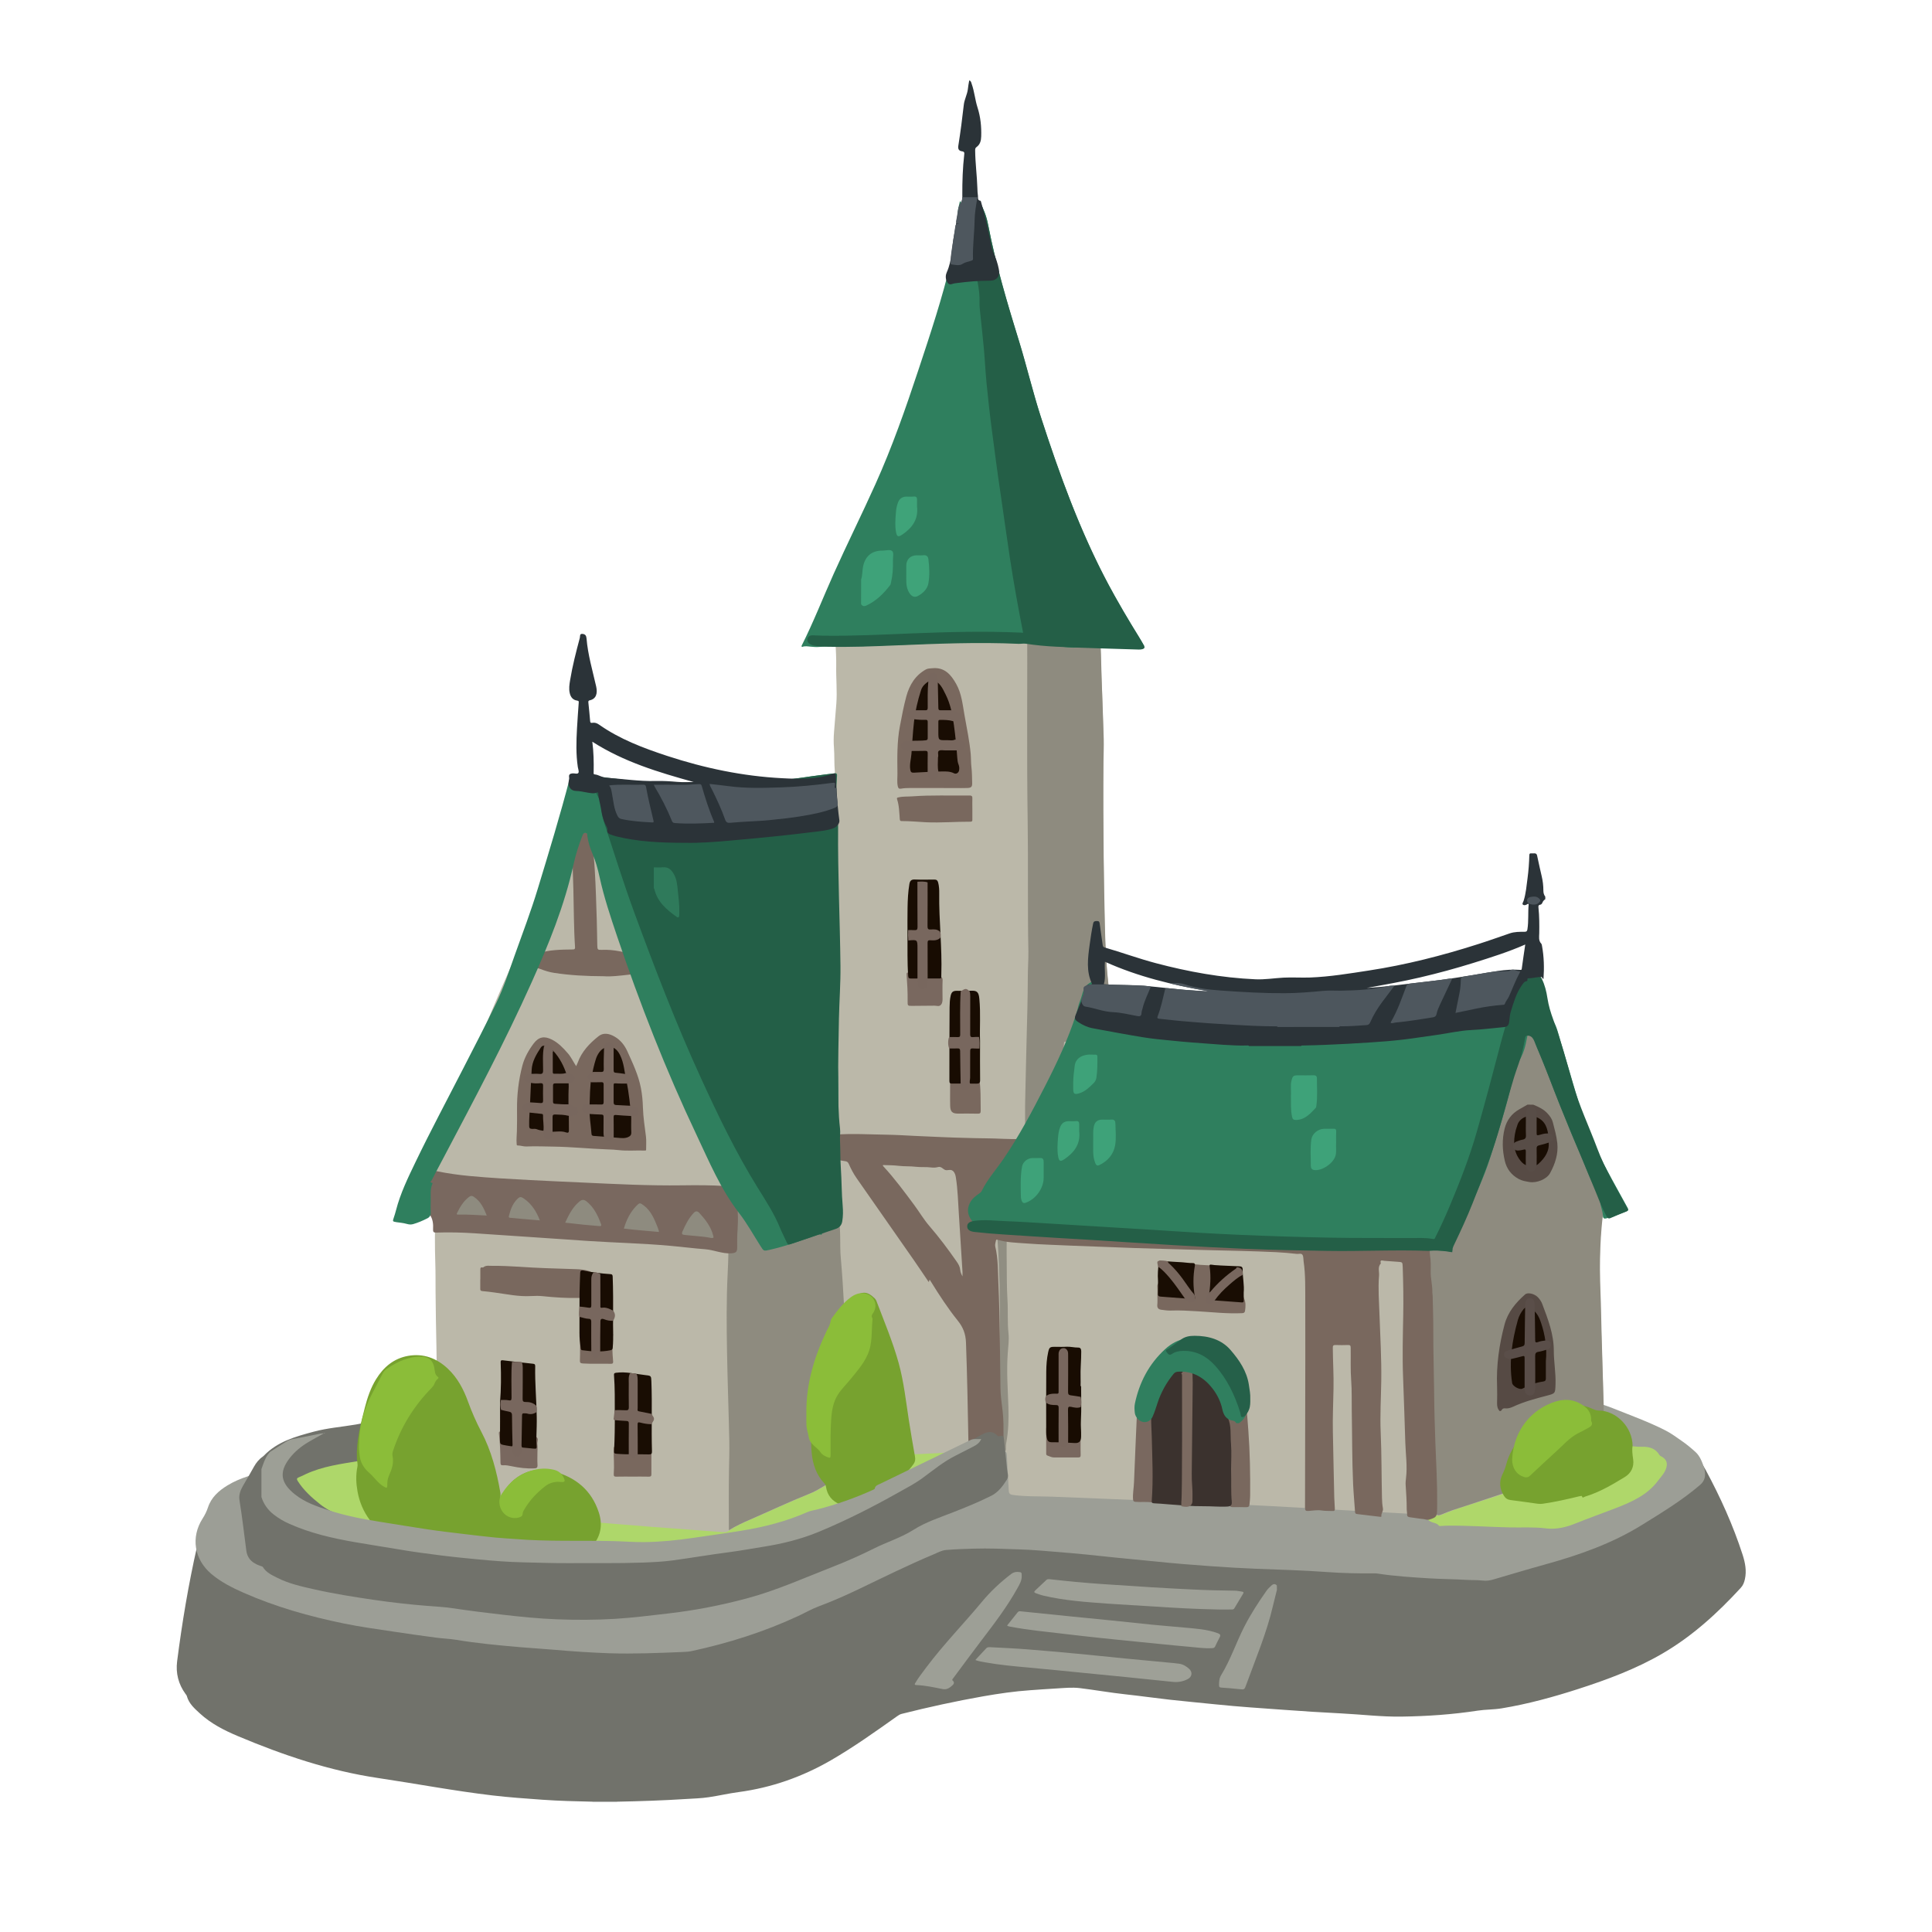 <?xml version="1.0" encoding="utf-8"?>
<!-- Generator: Adobe Illustrator 26.0.1, SVG Export Plug-In . SVG Version: 6.00 Build 0)  -->
<svg version="1.1" id="Layer_1" xmlns="http://www.w3.org/2000/svg" xmlns:xlink="http://www.w3.org/1999/xlink" x="0px" y="0px"
	 viewBox="0 0 3038 3038" style="enable-background:new 0 0 3038 3038;" xml:space="preserve">
<style type="text/css">
	.st0{fill:#E1E1DF;}
	.st1{fill:#71726B;}
	.st2{fill:#9C9E96;}
	.st3{fill:#AED76A;}
	.st4{fill:#AFD76A;}
	.st5{fill:#BBB8A9;}
	.st6{fill:#8E8B7F;}
	.st7{fill:#908E82;}
	.st8{fill:#79685F;}
	.st9{fill:#79685E;}
	.st10{fill:#564A44;}
	.st11{fill:#574B45;}
	.st12{fill:#77A22F;}
	.st13{fill:#8BBD39;}
	.st14{fill:#2F7F5E;}
	.st15{fill:#245F47;}
	.st16{fill:#235F47;}
	.st17{fill:#2F7A5B;}
	.st18{fill:#3EA279;}
	.st19{fill:#3FA379;}
	.st20{fill:#2B3338;}
	.st21{fill:#4D565D;}
	.st22{fill:#4E575E;}
	.st23{fill:#190D03;}
	.st24{fill:#3B322E;}
	.st25{fill:#180C02;}
	.st26{fill:#9D9F96;}
	.st27{fill:#9EA097;}
	.st28{fill:#7B6A60;}
	.st29{fill:#307F5F;}
	.st30{fill:#256049;}
	.st31{fill:#584D47;}
	.st32{fill:#5A4E49;}
	.st33{fill:#78675E;}
</style>
<path class="st0" d="M932,2833.9c0-0.3,0-0.6,0-0.8c12.7,0,25.4,0,38.1,0c0,0.3,0,0.6,0,0.8C957.4,2833.9,944.7,2833.9,932,2833.9z"
	/>
<path class="st1" d="M970.1,2833.1c-12.7,0-25.4,0-38.1,0c-26.5-0.6-53-1.2-79.4-3.1c-26.2-1.9-52.5-3.7-78.6-6.8
	c-60.1-7.1-119.5-18.4-179.3-27.3c-76.8-11.4-149.6-36-220.8-66c-21.4-9-42-19.5-59.4-35.4c-8.6-7.9-17.5-15.6-20.7-27.5
	c-0.3-1.2-1.3-2.3-2.1-3.4c-11.2-15.3-15.5-32.7-13.2-51.1c7.8-60.9,17.9-121.5,31.5-181.3c2.1-9.4,4.5-18.7,6.9-28.1
	c1.6-6.3,4-12.3,7.8-17.7c3.1-4.5,7.1-8.3,12.4-9.6c5-1.2,7.8-4.2,10.7-8c13-17,31.2-26.8,50.4-34.7c27.9-11.5,57.1-17.7,86.7-23
	c45.9-8.2,92.3-10.2,138.8-8.8c32.1,0.9,64.1,4.5,95.9,9.1c38.2,5.5,76.2,12.3,114,20.2c15.5,3.2,31.4,3.3,47.2,4.4
	c63.5,4.6,127.2,5.4,190.8,5.5c26.6,0.1,53.3,1.3,79.9,2.1c5.8,0.2,11.2-0.9,16.6-3c18.6-7.5,36.4-16.6,53.8-26.3
	c54.3-30,111.9-51.9,170.7-71.2c77.7-25.6,157-45.1,237.3-60.2c42.2-7.9,84.6-14.6,127.3-19.6c28.6-3.3,57.3-5.9,86.1-7.5
	c35.4-2,70.9-3.3,106.4-2.5c20,0.4,40,1.2,60,0.5c24.8-0.9,49.6-1.6,74.5-1.5c47.3,0.2,94.6,2.2,141.7,6.9
	c84.9,8.4,168,25.6,249.9,49.2c42.7,12.3,85.4,24.5,126.9,40.6c13.1,5.1,25.4,11.5,37.4,18.8c18.2,11,32.2,26.4,42,44.6
	c23.1,42.8,43.1,87,58.1,133.4c4,12.5,6.5,25.2,3.6,38.3c-1.1,5.1-2.9,9.9-6.6,13.8c-36.6,39.8-76.1,75.9-123.2,103.3
	c-41.6,24.2-86.3,40.8-131.8,55.5c-39.6,12.8-79.7,23.8-120.8,30.6c-12.5,2.1-25.2,1.7-37.7,3.6c-39.6,6.1-79.3,8.8-119.4,9.4
	c-31.8,0.5-63.2-3.4-94.8-5c-29.9-1.5-59.9-3.4-89.8-5.6c-35.9-2.6-71.8-4.9-107.5-8.6c-24.3-2.5-48.7-4.7-73-7.4
	c-23.1-2.6-46.2-5.9-69.3-8.4c-24.1-2.6-48-6.9-72-9.8c-12.2-1.5-24.9-0.1-37.4,0.6c-13.5,0.7-26.9,1.8-40.3,2.7
	c-24.9,1.7-49.6,5.3-74.2,9.6c-43,7.6-85.7,16.9-128.1,27.6c-2.8,0.7-5.2,2.2-7.5,3.9c-34,24.1-67.9,48.3-104,69.2
	c-45.1,26-93.3,43-145,49.9c-15.8,2.1-31.4,5.8-47.2,8.1c-11.8,1.8-23.9,2-35.8,2.8C1042.3,2831.2,1006.2,2832.4,970.1,2833.1z"/>
<path class="st2" d="M1851.9,2121.1c21.9-0.7,49.4,0.5,76.9,1.3c26.4,0.7,52.9,2.1,79.3,4c38.3,2.7,76.6,6,114.7,10.5
	c24.4,2.9,49,4.9,73.4,7.4c41.5,4.2,83.1,8,124.4,13.6c37.9,5.1,75.7,10.4,112.8,20.2c19.5,5.1,38.5,11.6,56.9,20
	c14.7,6.7,30.6,10.1,45.6,16.2c27.9,11.2,56.4,21.4,83.2,35.1c8.9,4.5,16.9,10.6,25.1,16.2c7.8,5.4,15.1,11.4,22,17.7
	c7.2,6.6,10.5,16,13.6,25.2c0.4,1.1,0.6,2.2,0.8,3.4c1.3,8.8,0.7,16.2-7.3,23.1c-28.2,24.2-59.8,43.3-91.2,62.8
	c-47.5,29.5-99.4,47.6-152.9,62.4c-27.2,7.5-54.3,15.7-81.4,23.6c-5.3,1.5-10.5,2.3-16.2,1.6c-8.6-1-17.3-0.6-25.9-1.1
	c-19.4-1.2-38.9-1.2-58.3-2.4c-27.3-1.7-54.7-3.4-81.8-7.6c-1.1-0.2-2.3-0.2-3.5-0.2c-25.2,0.2-50.3-0.3-75.4-2.1
	c-37.4-2.8-74.8-3.7-112.2-5.2c-22.9-0.9-45.9-2.3-68.8-3.9c-29.9-2.1-59.7-4.5-89.5-7.6c-28.1-2.9-56.3-5.3-84.4-8.4
	c-31.6-3.5-63.2-6.1-94.9-8.6c-11.9-0.9-23.9-1.7-35.9-2c-23.3-0.8-46.6-1.8-69.9-1.1c-14.5,0.4-29,0.9-43.4,2.1
	c-7.3,0.6-13.9,4.5-20.6,7.3c-39.5,16.6-77.8,35.6-116.4,54.1c-21,10.1-42.3,19.4-64.2,27.6c-10.7,4-20.7,9.9-31.1,14.7
	c-53.9,25.1-110.3,42.9-168.4,55.4c-4.4,0.9-8.9,1.1-13.4,1.3c-38.4,1.6-76.9,3.2-115.4,2c-28.6-1-57.2-2.9-85.7-5.4
	c-18.7-1.6-37.5-2.7-56.2-4.3c-33.3-2.9-66.5-6-99.5-11.5c-10.6-1.7-21.5-2-32.2-3.5c-21.9-2.9-43.8-6-65.6-9.3
	c-26.1-3.9-52.3-7.5-78.2-12.8c-54.2-11.1-107.4-26.1-158.1-48.5c-17.9-7.9-35.5-16.8-50.7-29.7c-26.6-22.8-32.2-57.3-13.5-86.7
	c3.6-5.6,6.5-11.4,8.6-17.8c5.2-15.7,16.8-26,30.5-34.4c20.4-12.4,43.1-18.3,66.2-22.7c9.1-1.7,17.5-5.2,26.1-8.3
	c57.2-20.8,116-35.7,175.6-47.8c25.6-5.2,50.7-12.4,76.3-17.5c40.6-8.1,81.4-15.2,122.2-21.7c31.4-5,62.8-9.4,94.3-13.5
	c21.6-2.8,43.3-5,64.9-7.4c36.5-3.9,73.1-7.3,109.4-12.6c31.9-4.7,63.9-8.4,95.9-12.4c29-3.6,58-7.3,87.1-10.7
	c23.1-2.7,46.3-4.9,69.4-7.4c27.9-2.9,55.9-5.9,83.8-8.7c23.2-2.3,46.4-4.2,69.5-6.3c25.3-2.3,50.7-4.6,76-6.7
	c14.9-1.2,29.9-2.3,44.8-3.2c28.2-1.7,56.5-3.3,84.7-4.9c8.5-0.5,17-0.5,25.4-0.9c16.6-0.9,33.3-0.7,49.9-1.4
	C1801.6,2121.1,1824,2121.1,1851.9,2121.1z"/>
<path class="st3" d="M431.1,2367c2.2-2.2,1.7-5.2,2.5-7.9c2.6-9.1,7.3-17.1,13.4-24.3c2-2.4,3.3-5,3.7-8c2.8-23.4,17-37.3,38.3-44.7
	c25.5-8.8,51.8-14.6,78-21c33-8,66.3-14.2,99.7-20.2c22.4-4,44.6-9.3,67.2-12.2c15.8-2,31.7-3.7,47.7-4.6
	c89.4-4.9,178.9-2,268.3-3.2c42.8-0.6,85.6-0.2,128.5-1.1c46.3-1,92.6-0.7,139-0.5c24.3,0.1,48.6,0.9,72.9,2.2
	c23.6,1.2,47.2,2,70.9,1.7c6.8-0.1,13.6-0.9,20.4-1c13.9-0.1,24,6.6,29.2,19.3c0.9,2.1,2,3.7,3.5,5.4c26,28.8,12.8,73.9-24.6,84.2
	c-4,1.1-8.1,2-12.2,2.5c-15,1.8-27.3,10.2-40.7,15.9c-84.7,36.3-171.4,66.8-261.2,88.2c-31.6,7.5-63.6,12.3-95.9,15.6
	c-28.8,2.9-57.7,5-86.6,6.1c-11,0.4-22,0.8-33,0.6c-15-0.3-29.9,0.9-44.6,3.5c-2.8,0.5-5.6,0.4-8.5,0.5c-31,0.5-62-0.2-92.9-1.2
	c-32.1-1.1-64.2-2.6-96.2-5c-52.7-3.8-105.2-10.2-157.2-19.7c-4.7-0.9-9.5-1.6-14.1-2.9c-12.2-3.6-24.7-3.2-37.1-3
	c-12.3,0.2-25.2,1.1-36.3-4.9c-18.7-10-35.6-22.3-40.3-45.2c-0.2-1.1-0.1-2.4-1.5-3C431.1,2375,431.1,2371,431.1,2367z"/>
<path class="st4" d="M2478.7,2259c25.1-0.4,50.6,5.3,75.7,12.4c9.2,2.6,18.5,3.9,28.1,3.6c11.1-0.3,20.8,2.7,26.9,12.9
	c0.8,1.4,2.3,1.9,3.6,2.6c7.4,4.3,9.6,10,7,18.2c-2.4,7.7-8,13.3-12.7,19.5c-17.1,23-41.9,33.7-67.4,43.6c-20.6,8-41.5,15.3-62,23.6
	c-14.8,6-30.4,10-47.2,7.9c-18.7-2.4-37.6-1.1-56.4-1.5c-33.3-0.7-66.5-3.2-99.9-2.7c-2.5,0-5,0.3-7.5,0.4c-1.5,0.1-3.5,0.6-4.3-0.5
	c-3.4-4.3-8.8-4.1-13.1-6.4c-12-6.2-14.1-20.2-6.9-31.6c7.1-11.2,15.9-19.9,27.2-26.3c2.5-1.4,4.9-2.9,7.3-4.3
	c44.4-24.2,90-45.6,138-61.6C2435.2,2262.2,2456,2258.8,2478.7,2259z"/>
<path class="st5" d="M1309,940.1c139.3,0,278.6,0,418,0c0.3,1.8,0.8,3.6,0.8,5.4c0.8,19.8,1.5,39.6,2.2,59.4
	c0.4,11.3,0.7,22.6,1.1,34c1.3,35.4,2.8,70.9,3.7,106.3c0.5,21.5,0.1,43,0,64.5c-0.2,86.5,0.2,172.9,2.7,259.4
	c0.9,29.7,2.8,59.2,6.3,88.7c1.3,10.5,4.3,20.2,12.6,27.5c7,6,14.9,3.7,17.3-5.1c1-3.7,1.7-7.5,2-11.3c0.2-3.1,1.2-4.5,4.4-4.7
	c9.8-0.6,19.6-1.9,29.4-1.9c51.5-0.2,103-0.7,154.4,0.6c28.8,0.7,57.6,1.2,86.3,3.1c25.8,1.7,51.4,4.3,77.1,6.6
	c24.9,2.2,49.7,4.9,74.5,7.7c20.5,2.3,40.9,5.3,61.2,9.4c11.5,2.3,21.8,7.9,33.3,10.4c18.7,4,29.6,17.3,31.8,36.3
	c0.5,4.3-1.1,8.7,0.4,13.4c1.1-1.1,1.9-1.7,2.6-2.4c19.6-21.9,44.4-31.3,73.4-30.3c5.7,0.2,11.4,0.7,17-0.1
	c10-1.6,15.3,3.3,18.8,11.6c0.6,1.4,1.3,2.7,1.9,4.1c6.1,13.9,11.8,27.9,16.7,42.3c5.5,16.2,10.7,32.5,16.2,48.6
	c7.2,21.1,13.6,42.5,20.3,63.7c9,28.3,13,57.8,17.2,87.1c0.4,3,1.4,4.9,4.2,6.1c5.2,2.2,6.7,6,5.8,11.7c-3.7,23.4-6,46.9-6.7,70.6
	c-1.2,37.8,0.3,75.6,1.5,113.4c1.1,32.6,2.1,65.3,3.1,97.9c1.1,38.5,2.1,76.9,3.4,115.4c0.2,4.8-1.3,6.7-5.7,8.1
	c-11.8,3.5-23.5,7.6-35.2,11.3c-43.9,13.8-87.1,29.5-130.7,44c-28.9,9.6-58.4,17.7-86.5,29.5c-1.7,0.7-3.5,0.8-5.4,0.7
	c-7.6-0.6-15.3-1.1-22.9-1.6c-36.2-2-72.5-3.9-108.7-5.9c-41.2-2.3-82.5-4.8-123.7-7c-35.4-1.9-70.9-3.4-106.3-5
	c-38.1-1.7-76.2-3.4-114.3-4.9c-43.1-1.8-86.2-3.5-129.3-5.2c-20.9-0.8-42,0.1-62.8-2.8c-4.9-0.7-6-2.8-6.2-7
	c-1-18.8-2.1-37.6-3-56.4c-0.2-3.7-1.4-4.9-5.1-4.8c-10.5,0.4-21,0.7-31.5,0.9c-21.8,0.4-43.6,0.8-65.4,1.2c-1.5,0-3,0.3-4.5,0.4
	c-18.3,0.3-36.6,3.1-54.8,0.6c-9.4-1.3-18.1-1.1-26.1,4.8c-2.1,1.6-4.8,2.4-7.1,3.7c-2.7,1.6-5.1,2.4-8.4,0.9
	c-3.5-1.6-7.3-0.8-10.6,1.2c-18.6,11.2-38.4,19.9-57.2,30.8c-12,6.9-23.2,15.2-36,20.5c-28.8,11.8-57.2,24.6-85.7,37.3
	c-15,6.7-30.5,12.6-44.2,22c-2.8,1.9-5.4,2.8-8.7,2.5c-16.3-1.3-32.5-2.5-48.8-3.6c-42.7-3-85.4-6.4-128-9.9
	c-44.6-3.7-89.2-8.4-133.8-12.5c-44.2-4.1-88.4-9.1-132.7-13.4c-4.6-0.4-5.7-1.8-5.7-6.2c-0.3-35,0.8-70-0.7-104.9
	c-1-22.9-0.1-46-1.1-68.9c-0.9-23.3-0.2-46.6-0.8-69.9c-0.7-29.5-1.1-58.9-1.4-88.4c-0.1-15,0.1-30-0.4-45c-0.9-27-0.7-54-0.1-80.9
	c0.1-5.1,0.5-10.3,0.6-15.5c0-2.1-0.4-3.7-3-3.5c0-7.3,0-14.7,0-22c0.9-5.1,1.7-10.1,2.6-15.2c8.7-50.3,25-98.3,43-145.8
	c27.6-72.5,57.3-144.2,89.9-214.6c9.5-20.5,19.9-40.7,31.8-60c1.9-3.1,3.9-5.9,8.2-5.3c3.6,0.6,4.9-1.2,5.5-4.6
	c1.8-9.8,4-19.6,6-29.4c9.9-48.8,18.7-97.8,27-146.9c0.7-3.9,2.3-5.2,6.2-5.2c12-0.2,24-0.5,36-0.7c49.5-0.6,98.9-1,148.4,0.4
	c37.6,1,75.2,1.9,112.8,3.2c20.8,0.7,41.6,0.5,62.4,1.4c16,0.7,32,0.6,47.8,2.6c3.4,0.4,4.4-0.9,4.3-4.1c-0.5-9.3-0.4-18.7-1.2-27.9
	c-1.1-12.1-0.4-24.3-1.3-36.4c-0.7-8.5-0.6-16.9,0.1-25.4c1.3-14.8,2.4-29.5,3.6-44.3c1.5-19.8-0.6-39.6-0.2-59.4
	c0.2-12.1-0.5-24.3-1.1-36.4c-0.3-5.3-0.7-10.7-3.3-15.5c-1.3-2.3-1.6-4.6-1.6-7.2C1309,971.4,1309,955.8,1309,940.1z"/>
<path class="st6" d="M2255.8,2328c0.5-27.8-0.8-50.9-1.1-74.1c-0.3-23-1.2-45.9-1.8-68.9c-0.7-22.9-1.7-45.9-3-68.8
	c-1.2-19.9-1.8-39.9-3.1-59.8c-3-44.9-1.4-89.9-1.8-134.8c0-5.3,0.6-10.6,1-15.9c0.2-3.5,1.7-5.4,5.7-5s8,0,12,0.1
	c2.6,0.1,3.3-0.9,3.5-3.4c0.9-10.5,0.8-21,0.7-31.5c0-3.2,0.9-4.4,4.2-4.3c7.8,0.2,15.7,0,23.5,0.1c2.3,0,3-1.1,4.3-3
	c5.8-7.9,2.9-17,3.7-25.4c1.7-17.7,1.4-35.6,2.5-53.3c1.4-22.4,2.4-44.8,3-67.3c0.1-2.3,0.7-4.6,0.9-6.9c0.4-7.1,0.4-7.2,7.6-7.6
	c2.4-0.1,2.8-1.2,3.5-3.2c2.8-9,4.9-18.3,8.9-27c8-17.2,20.8-29.1,38.8-35.3c1.2-0.4,3.2-0.5,3.1-2c-0.3-4.8,3-4,5.6-3.7
	c3.6,0.4,5.8-0.5,6.6-4.5c0.9-4.3,3.6-6.1,8.3-5.9c11.7,0.3,23.3,0.3,35,0c4.2-0.1,6.8,1.4,9.1,4.8c6.4,9.5,10.3,20.2,14.3,30.7
	c7.3,19.1,13.9,38.5,21.2,57.6c3.3,8.6,1.8,17.4,2,26.2c0.1,3.3,0.9,6,2.8,8.7c13.1,18.5,19.3,39.7,24.2,61.4
	c5.1,22.9,9.2,46,12.1,69.2c0.3,2.6,1.8,3.6,3.8,4.7c6.6,3.6,7.1,4.7,6,11.8c-6.9,46.6-8.2,93.5-6.2,140.5
	c0.9,21.1,1.1,42.3,1.7,63.4c1,34.5,2,68.9,3,103.4c0.9,30.1,1.7,60.3,2.9,90.4c0.2,4.3-1,6.1-5.1,7.3
	c-78.7,24.8-156.4,52.7-235,77.9c-5.8,1.9-11.5,4.4-17.2,6.7c-6.9,2.9-9.9,1.2-9.8-6.2C2257.3,2358,2255.1,2340.7,2255.8,2328z"/>
<path class="st6" d="M1612.1,1786.3c0-20.7-0.5-41.3,0.1-62c0.8-30,1.2-59.9,2.1-89.9c0.9-32.6,1.8-65.2,1.9-97.9
	c0-13.7,1.1-27.3,0.9-40.9c-1.4-67.5-0.1-134.9-1.1-202.4c-1.7-111.3-0.2-222.6-0.8-333.9c0-5.5-0.6-11-1.4-16.4
	c-0.4-2.3,0.1-2.9,2.4-2.9c22.6,0.5,45.3-0.1,67.9,0.4c12,0.3,24.2,0.1,36.3-0.5c4.4-0.2,6,0.8,5.9,5.6c-0.4,12.3-0.1,24.7-0.1,37
	c0,1.8-0.7,4,2.4,4.5c2.1,0.4,1.4,2.7,1.4,4.3c0.3,8.5,0.4,17,0.8,25.5c0.8,16.1,0.8,32.3,1.4,48.4c1.1,32.3,2.5,64.5,3.4,96.8
	c0.3,12-0.3,24-0.4,36c-0.5,49.7-0.2,99.3,0.3,148.9c0.3,36,1.2,71.9,1.9,107.9c0.7,34.5,2.5,68.9,6.8,103.1
	c1.3,10.7,4.6,20.5,13.3,27.6c2.9,2.4,1.9,5.7,1.6,8.4c-1.6,13.1-0.7,26.3-0.7,39.4c0,4.3-1.4,5.4-5.4,5.2c-7.3-0.3-14.7-0.3-22-0.2
	c-3.7,0.1-4.7-1.5-4.8-5.1c-0.2-22.5-0.6-44.9-0.9-67.4c0-1,0-2,0-3c0-1.2-0.6-1.8-1.8-1.9c-1.5-0.1-2,0.6-2.2,2
	c-0.6,7.9-1.5,15.9-2,23.8c-1.2,18.6-3.3,37-5.2,55.5c-0.4,4.3-2.2,6.1-7,5.8c-7.8-0.5-15.7-0.3-23.5-0.1c-3.9,0.1-6.1-0.7-5.5-5.1
	c0.1-0.8-0.1-1.7-0.1-2.5c-0.1-1.6-0.9-2.4-2.5-2.4c-1.7-0.1-2.3,0.8-2.4,2.4c-0.2,4.2-0.7,8.3-0.8,12.5c-0.1,10.5,0.2,21-0.1,31.5
	c-0.3,11-1,21.9-1.6,32.9c-0.1,2.5-0.7,4.7-4.1,4.3c-2.2-0.3-2.3,1.3-2.3,2.9c0.3,13.6-0.2,27.3,0.5,41c0.8,13.8,0.8,27.6-0.3,41.4
	c-0.9,10.8-0.5,21.6-0.2,32.5c0.1,5-1.4,7-6.5,6.4c-3.8-0.4-7.7,0.1-11.5-0.1c-2.8-0.1-4.1,0.5-4.1,3.8c-0.1,9.5-0.3,9.5-10,9.5
	c-4.8,0-9.7-0.2-14.5,0.1c-4.1,0.3-5.5-1.2-5.4-5.4C1612.1,1831.2,1612,1808.8,1612.1,1786.3C1612,1786.3,1612,1786.3,1612.1,1786.3
	z"/>
<path class="st6" d="M1146.1,2406.2c0-2.5,0-4.3,0-6c0-29-0.3-58,0.2-87c0.3-15.8,0.8-31.7,0.5-47.5c-1-47.1-2.8-94.2-3.6-141.3
	c-0.7-40.5-1-81,1-121.4c0.6-12.3,1.2-24.6,1.1-36.9c-0.1-25.5-515.3,0.4-456.3-97.2c0.3-8.4,457.4,3.8,459-4.6
	c0.5-2.5,1.5-3.3,3.9-3.3c8.7,0.1,17.3,0.1,26,0c2.9-0.1,4,1.2,4.1,3.7c0.1,3.5,0.3,7,0.1,10.5c-0.2,3.1,0.9,4.3,3.9,3.8
	c3.3-0.5,4.3,0.9,4.2,4.2c-0.2,8.7,0.1,17.3-0.1,26c-0.1,3.2,1,4.1,4,3.9c3.7-0.3,8.1,1.4,8.6-5c0.2-1.9,4.2-1.6,6.2-1.7
	c2.9-0.2,3.6-1.8,4.1-3.9c0.6-2.8,1.1-5.5,1.8-8.3c0.4-1.4,0.8-3.5,2.4-3.5c5.2,0,4-3.6,4-6.5c0.1-16.8,1.4-33.6,1.1-50.4
	c-0.1-7.2,0.5-7.4,7.6-7.4c9,0,18,0.1,27-0.1c3.8-0.1,5.6,0.9,5.3,5c-0.4,7.5,0.4,15,0.8,22.4c0.2,3.1,1.2,4.2,4.1,3.8
	c0.2,0,0.3,0,0.5,0c9.1-0.1,7.6,0.8,7.4-7.3c-0.3-15-1.2-29.9-0.8-44.9c0.2-8,0.1-8,7.9-8c8.3,0,16.7,0.1,25-0.1
	c3-0.1,3.9,0.8,4.1,3.9c1.4,19.7,2,39.5,2.9,59.3c0.4,9.8,2.9,19.3,3.4,29.1c0.4,8.8,0,17.6,1.5,26.4c3.5,20.6,1.2,41.5,3.1,62.1
	c2.2,25,3.8,50,5.1,75c1,19.1,2.1,38.2,3,57.2c1.1,24.9,2.1,49.8,3.1,74.8c0.7,17.9,3.1,35.7,4.6,53.5c1.3,15.8,1.5,31.6,1.3,47.4
	c-0.1,7.8-0.1,15.7,0,23.5c0,2.3-0.7,3.6-2.8,4.6c-17.9,8.5-34.5,19.4-51.8,29.2c-4.3,2.4-8.9,4.5-13.5,6.3
	c-31.2,12.5-61.6,26.9-92.4,40.3C1167.7,2394.5,1157,2399.6,1146.1,2406.2z M1320.5,2101.1c-2.3,22.2-1,44.4-0.8,66.6
	C1319,2145.5,1321.4,2123.3,1320.5,2101.1z"/>
<path class="st7" d="M1572.2,2143.1c0-30,0.2-60,0-90c-0.3-40.1-1.4-80.3-5-120.3c-0.5-6-0.4-6.2,5.8-5.7c2,0.2,3.9,0.6,5.9,0.8
	c2.3,0.2,3,1.6,3.1,3.7c0.3,7,1.2,13.9,1,20.9c-0.2,9.7-0.1,19.3,0,29c0.3,20.8-0.1,41.7,1.2,62.4c1.1,17.5-0.3,35,1.6,52.4
	c1.1,10.3-0.3,20.6-1.1,30.9c-2.2,28.7,0.1,57.3,1,85.9c0.6,18.6,0,37.3-3.4,55.7c-0.6,3.3-0.6,6.6-0.6,10c0,2.3-0.8,3.3-3.2,3.3
	c-2.1-0.1-3.3-0.2-3.6-2.8c-1-8.7-3.1-17.3-3-26.2C1572.5,2216.4,1572.5,2179.8,1572.2,2143.1z"/>
<path class="st7" d="M1320.5,2101.1c1,22.2-1.5,44.4-0.8,66.6C1319.5,2145.5,1318.2,2123.3,1320.5,2101.1z"/>
<path class="st8" d="M2260.9,1949c-0.3-0.1-0.7-0.1-1-0.2c0-4.6,0-9.1,0-13.7c0.3-0.4,0.6-0.7,1-1.1
	C2260.9,1939,2260.9,1944,2260.9,1949z"/>
<path class="st9" d="M2259.9,1935c0,4.6,0,9.1,0,13.7c-7.8-0.1-9.8,1.6-11,9.5c-0.8,5.3-1,10.5-0.2,15.9c1.3,8.4,1.2,16.9,1,25.4
	c-0.2,11,2.9,21.7,2.6,32.8c0,1.7,0.4,3.3,0.5,5c0.4,18.6,1.1,37.3,1,55.9c-0.1,31.8,1,63.6,1.3,95.4c0.2,27,1,53.9,2,80.9
	c1.2,31.8,3.1,63.5,2.8,95.3c0,2.7,0,5.3-0.1,8c-0.3,12.1-0.8,13-12.2,16.7c-3.3,1.1-6.5-0.6-9.8-0.9c-6.8-0.6-13.5-1.9-20.2-2.7
	c-2.8-0.4-5.1-0.8-5-4.5c0.1-2.6-0.6-5.3-0.6-7.9c0.1-13-0.9-25.9-1.7-38.8c-0.2-3.5,0.2-7,0.6-10.5c2.3-18.5-0.5-36.9-1.1-55.4
	c-1.1-34.3-2.2-68.6-3.5-102.9c-1.3-32.3-0.4-64.6,0.2-96.9c0.5-25.7,0.1-51.3-0.8-77c-0.3-7.5-0.4-7.4-8.3-7.9
	c-6.8-0.4-13.6-1-20.4-1.5c-3.1-0.2-7.7-2.6-5.7,4.1c-5.3,5.7-2.3,12.8-2.8,19.2c-1.7,20.5,0,41,0.7,61.4
	c1.2,34.6,3.3,69.2,2.8,103.8c-0.4,27.2-2.1,54.3-0.9,81.5c1.5,34.1,1.2,68.2,2,102.4c0.1,5.6,0.5,11.4,1.5,16.9
	c0.9,4.7-3.2,7.9-2.4,12.5c0.2,1-2,0.8-3,0.6c-11.7-1.3-23.4-2.7-35.1-4.2c-1.6-0.2-3.1-0.5-3.3-2.9c-1-14.9-2.4-29.8-3.1-44.7
	c-1.7-38.3-1.4-76.6-2.1-114.8c-0.3-15.8,0.3-31.7-0.9-47.4c-1.3-17.3-0.5-34.6-0.8-51.9c0-3.3-1-4.2-4.2-4.1
	c-6.5,0.2-13,0.3-19.5,0c-3.5-0.1-4.5,0.9-4.4,4.4c0.1,21.5,1.6,42.9,1.1,64.4c-0.4,22.6-1.5,45.3-1,67.9
	c0.8,34.5,1.3,68.9,2.2,103.4c0.1,5.8,0.8,11.6,0.9,17.4c0.1,3-0.9,3.7-3.6,3.5c-5.6-0.3-11.3,0.1-16.9-0.8
	c-6.9-1.1-13.9,0.2-20.8,0.7c-4.3,0.3-5.6-0.4-5.6-5.1c0.2-52.7,0.3-105.3,0.3-158c0.1-55,0.3-110,0.1-164.9
	c-0.1-21.5,0.5-43-2.6-64.4c-0.5-3.5-0.1-7.4-1.7-10.2c-1.8-3.1-6.1-1.2-9.3-1.6c-10.7-1.2-21.5-2.2-32.3-2.7
	c-36.9-1.7-73.9-2.5-110.8-3.3c-21.6-0.5-43.3-1.3-64.9-1.8c-30.6-0.8-61.2-1.8-91.8-3.1c-17-0.7-33.9-1.2-50.9-1.9
	c-25.2-1.2-50.5-1.8-75.7-3.7c-14.7-1.1-29.5-1.4-43.8-5.7c-1.4-0.4-2.3-0.4-2.6,1.2c-0.6,3.1-1.8,6.2-1.1,9.4
	c4.7,19.4,4.1,39.3,5,59.1c2.4,54.6,2.4,109.3,3.2,163.9c0.2,12,2,23.8,3.4,35.7c1.6,13.4,1.4,26.9,1.4,40.4c0,2.2-0.8,2.9-2.9,2.9
	c-5.2-0.1-10.3,0-15.5-0.1c-0.9,0-2.1-0.1-2.8-0.7c-7.4-6.4-14.4-4.5-18.1,4.7c-1.4,3.3-2.5,7.1-6.8,7.9c-8,1.5-9,0.4-9.1-7.7
	c-1-51.6-1.9-103.3-3.8-154.9c-0.5-13.6-4.4-24.1-12.9-34.6c-15.5-19.3-29.1-40.1-42.2-61.3c-0.6-1-1.2-1.9-1.9-3
	c-1.5,0.8-0.1,2.6-1.8,3.3c-7.8-11.5-15.5-23.1-23.5-34.6c-29.9-42.9-59.8-85.8-89.8-128.6c-4.9-7-8.8-14.5-12.2-22.3
	c-1.2-2.7-2.7-3.9-5.9-4.3c-13.7-1.8-26.5-6.3-38.1-13.8c-5.1-3.3-8-15.4-5.3-20.6c1.1-2,3.2-2.7,5.3-3.4c7.3-2.5,14.9-3.3,22.5-3.9
	c27.1-2,54.3-0.3,81.4,0.1c14.8,0.2,29.6,1.2,44.3,1.9c27.4,1.2,54.8,2.6,82.3,3.2c10,0.2,20,0.6,29.9,0.6
	c17.3,0.1,34.6,1.6,51.9,1.1c3.1-0.1,6.3,0.7,9.4,0.9c2.1,0.1,2.4,1.4,2.4,3.1c0,13.3,0,26.7,0,40c0,2.5-1.2,3.1-3.4,3.1
	c-5,0-10,0.3-15-0.1c-4.2-0.3-6.2,0.6-5.6,5.4c0.4,3.4-0.2,7,0.2,10.5c0.5,4.4-1.6,6.8-5.2,8.5c-11.8,5.8-24,10.7-36.9,13.4
	c-0.5,0.1-1,0-1.5,0.2c-2.4,0.9-6.8,17.7-5,19.4c1.6,1.5,3.9,0.8,5.8,0.6c3.7-0.3,5,1.1,4.9,4.8c-0.2,9.8-0.1,19.6-0.1,29.8
	c3.5-0.8,3.5-3.1,3.2-5.1c-1-5.8,2.5-8.1,7.2-9.5c7.8-2.3,15.8-3.9,24.2-4.3c-0.9-2.4-2.3-4.4-2.6-6.9c-1.1-11.3,0.8-14.8,11.3-19.4
	c8.1-3.5,16.5-5.8,25.6-5.6c11,0.3,22,0.1,33,0.1c14.5,0,28.7,2.7,43,4.5c14,1.8,27.9,3.7,41.9,5.5c16,2,31.9,3.9,47.9,5.7
	c13.8,1.6,27.7,2.9,41.6,4.3c11.9,1.2,23.7,2.6,35.6,3.8c11.6,1.2,23.1,2.1,34.7,3.2c12.7,1.2,25.4,2.6,38.1,3.8
	c12.4,1.2,24.8,2.1,37.2,3.2c13.9,1.2,27.7,2.5,41.6,3.8c4.6,0.4,9.3,0.8,13.9,1.1c11.1,0.7,22.3,0.8,33.4,1.1
	c23.8,0.7,47.6,1.2,71.3,2.1c17.4,0.7,34.9,1.5,52.2,3c23.9,2.1,47.8,4.9,71.5,9.1C2259.2,1934.3,2259.6,1934.7,2259.9,1935z
	 M1513.5,2007.1c0-2.7,0.1-4.9,0-7c-1.9-30.2-3.7-60.5-5.7-90.7c-1.3-19.3-1.7-38.6-4.7-57.7c-0.6-3.8-1.5-7.5-4.5-10.3
	c-3.8-3.5-8.6-0.4-12.1-1.6c-3.7-1.3-6.4-6-11.3-4.7c-3.6,1-7.3,1.2-10.9,0.7c-8.1-1.1-16.4-0.1-24.4-1.1c-9-1.1-17.9-0.4-26.9-1.5
	c-8.1-1-16.4-0.9-24.6-1.2c-0.3,1.5,0.5,1.9,1.1,2.5c17.4,18.9,32.6,39.5,47.9,60.1c8.1,10.9,15.1,22.9,23.9,33.1
	c15.5,17.9,29.6,36.8,43.1,56.2c2.8,4,5.1,8.1,5.5,13.1C1510.2,2000.5,1511.7,2003.6,1513.5,2007.1z"/>
<path class="st8" d="M1159.9,1932.5c-0.9,11.1-0.7,20.1-0.7,29.1c0.1,7.4-2.5,8.8-9.6,9.2c-14.1,0.8-27-5.3-40.7-6.4
	c-18.4-1.4-36.7-3.8-55.1-5.4c-42.8-3.9-85.8-4.8-128.6-7.6c-59.6-4-119.2-8.2-178.9-12.1c-20.1-1.3-40.3-1.8-60.4-1.1
	c-4,0.1-5.1-1.1-4.9-4.9c0.4-8.2-0.1-16.3-5.3-23.4c-0.8-1.2-0.7-3.2-0.6-4.8c0-11.7,0.1-23.3,0.2-35c0-2.4,0.2-4.6-2.4-5.9
	c-1.6-0.8-2-2.5-2-4.3c0-6.7,0.1-13.3,0-20c0-2.4,0.8-3.8,3.1-4.3c2.1-0.5,4.1-1.2,5.5,1.5c1.6,3.1,4.8,4,7.9,4.7
	c16.8,3.4,33.7,5.8,50.8,7.4c31.7,3,63.4,4.7,95.2,6.4c27.6,1.5,55.2,2.6,82.8,3.9c51.9,2.4,103.8,5.1,155.8,4.4
	c22.8-0.3,45.6-0.4,68.4,1.1c6.5,0.5,12.9-1,19.3-1.9c7-0.9,7.2-0.7,7.2,6c0,10,0,20,0,30c0,2.1,1,4.9-3.5,3.2
	c-2.9-1.1-3.4,2-3.3,4.5C1160.6,1916,1160.3,1925.3,1159.9,1932.5z M1035.9,1937.2c0.1-0.9,0.3-1.3,0.2-1.5
	c-0.7-2.1-1.3-4.1-2.1-6.1c-5.1-12.7-10.2-25.4-21.6-34c-6-4.5-6.7-4.6-12,0.9c-9.6,9.9-15.4,21.9-19.4,35.4
	C999.4,1934.2,1017.7,1935.5,1035.9,1937.2z M888.7,1922.6c10.4,1.2,20.3,2.3,30.1,3.3c7.9,0.8,15.9,1.3,23.8,2.1
	c2.7,0.3,3.3-0.8,2.5-3.1c-4.9-13.6-11.1-26.3-22.7-35.7c-3.9-3.1-7.3-3.2-11.1,0C900.5,1898,894.6,1910,888.7,1922.6z
	 M1118.5,1946.7c3.8,0,3.9-0.2,3-3.6c-3.5-14.2-12.2-25.3-21.8-35.8c-3.2-3.4-6-3.2-9.1,0.2c-7.9,8.4-12.8,18.5-17.4,28.9
	c-1.9,4.3-0.1,5.2,3.5,5.5c5.9,0.5,11.9,1.3,17.8,1.7C1102.8,1944.2,1111,1945.2,1118.5,1946.7z M848.9,1919
	c-5.3-13.8-12.6-25.6-24.7-34c-5.4-3.7-6.9-3.5-11.4,1.1c-7.1,7.3-10.2,16.6-12.6,26.2c-0.6,2.4,0.8,2.6,2.7,2.7
	c5.8,0.4,11.5,1.1,17.3,1.6C829.6,1917.4,839,1918.2,848.9,1919z M765.4,1911.4c-4.7-11.9-9.8-22.7-20.7-29.7
	c-2.4-1.6-4.3-1.6-6.7,0.1c-9,6.6-14.5,15.9-19.3,25.6c-1.1,2.2-0.1,2.6,1.8,2.5C735.3,1909.5,750.1,1910.7,765.4,1911.4z"/>
<path class="st9" d="M906,1676.5c1.1-2.5,1.9-4.1,2.5-5.7c6.3-17.4,18.6-30.2,32.7-41.4c7-5.6,15.9-4.8,25.2,0.6
	c9.6,5.5,15.9,13.9,20.2,23.4c8.4,18.6,17.3,37.1,21.2,57.5c2,10.3,2.9,20.8,3.2,31.2c0.5,15,2.8,29.8,4.7,44.6
	c0.9,7.1,0.2,14.1,0.3,21.2c0,1.5-1.2,1.3-2.2,1.3c-13.6-0.5-27.3,0.9-40.9-0.7c-5.8-0.7-11.6-0.9-17.4-1.1c-28.4-1-56.6-4-85.1-4.4
	c-14.3-0.2-28.5-0.8-42.8-0.2c-4.2,0.2-8.9-1.6-13.5-1.6c-2,0-1.6-1.8-1.7-3c-0.6-6.5,0.3-13,0.4-19.4c0.3-11.5,0.3-23,0.2-34.5
	c-0.2-23.2,2.5-46.1,8.4-68.6c3.4-12.8,9.9-24.4,17.8-34.9c7.9-10.5,16.8-12.1,28.6-6.1c9.9,5,17.4,12.7,24.5,20.9
	C897.7,1661.5,901,1668.9,906,1676.5z"/>
<path class="st9" d="M1472.4,1239.1c-13.8,0-27.6,0-41.5,0c-4.7,0-9.3,0.2-13.9,1c-3.1,0.5-4.5-0.2-5.3-3.9
	c-1.4-6.7-0.4-13.3-0.5-19.9c-0.3-25-0.8-50,3.9-74.6c3-15.7,5.9-31.4,10.1-46.8c4.9-17.8,14-33,30.9-42.3c3.2-1.7,6.3-1.4,9.6-1.8
	c19.4-2.1,29.7,10,37.9,24.7c8.6,15.3,10.1,32.6,13.1,49.4c3.6,20.1,7.8,40.2,9.7,60.6c0.6,6.8,0.3,13.6,1.1,20.4
	c1,8.4,1,16.9,1.2,25.4c0.2,5.9-1.5,7.6-7.6,7.8c-6.3,0.2-12.7,0.1-19,0.1C1492.4,1239.1,1482.4,1239.1,1472.4,1239.1z"/>
<path class="st9" d="M950,1535.1c-28.9-0.1-53.6-1.5-78.1-5.2c-7.7-1.1-15.2-3.5-22.5-6.3c-2.7-1-5.3-1.6-8.2-1
	c-1.6,0.3-4.2,1.5-4.8-0.7c-0.7-2.3-1.6-5.7,1-7.4c3.1-1.9,3.1-4.5,2.8-7.3c-0.6-4.4,1.3-6.9,5.4-8.1c8.9-2.6,18.1-4.4,27.3-5.1
	c9.3-0.8,18.6-0.9,27.9-1c3.1,0,3.6-1.3,3.4-3.9c-2-30.2-1.8-60.5-2.6-90.8c-0.7-25.3-2-50.6-1.3-75.9c0.4-13.4,0.4-13.4,13.6-13.4
	c12.2,0,14.8,2.5,17.2,17.8c2.2,13.9,3.4,28,4.2,42.1c1.6,25.9,2.2,51.8,3.1,77.7c0.5,13.3,0.4,26.6,0.8,39.9
	c0.2,6.7,0.5,7.4,7.1,7.1c18.9-0.9,36.9,3.7,54.7,9.2c13.1,4.1,16,9.2,13,22.7c-0.7,3.2-3.4,3.6-5.7,4.1c-6.7,1.3-13.4,2.5-20.1,3.1
	C974.1,1534.3,960,1536,950,1535.1z"/>
<path class="st9" d="M1820,2037.8c0-4.7,0.3-9.3-0.1-14c-0.4-5.1,2-7.6,6.8-7.8c4.3-0.1,5.7-1.8,5.4-6.1c-0.4-5.8,0.1-11.7-0.2-17.5
	c-0.2-3.5,1.4-4.9,4.4-5.4c8.6-1.4,17.1-2.6,26-1.1c16.7,2.7,33.6,4,50.6,4c7,0,9.3,1.8,8.9,8.6c-0.3,5.7,1.7,7.6,7.1,8.7
	c7.5,1.5,14.7,4.2,22,6.1c2.6,0.7,3.5,1.8,3.3,4.4c-0.2,3,0,6-0.1,9c-0.1,5.3,0.1,10.5,2.4,15.6c2.6,5.9,2.2,12.4,1.3,18.7
	c-0.4,2.6-1.4,3.8-4.5,3.9c-23.1,1.1-46.1-1.5-69.1-2.9c-14.4-0.8-28.9-1.8-43.4-1.2c-4.9,0.2-9.6-0.7-14.4-1.2
	c-4.3-0.5-7-2.5-6.6-7.5C1820.3,2047.4,1820,2042.6,1820,2037.8z"/>
<path class="st9" d="M755.3,2011.6c0-5,0-10,0-15c0-2.2,0-4.1,3.1-3.6c0.5,0.1,1.2,0.2,1.5-0.1c4.3-3.7,9.2-2.3,14.2-2.4
	c28.5-0.3,56.9,2.9,85.4,3.7c15.3,0.5,30.6,1,46,1.5c6,0.2,12,0.6,17.8,2.1c4.7,1.1,8.8,3.3,11.2,7.7c1,2,2.5,2.4,4.5,2.3
	c1.5-0.1,3,0.1,4.5,0.2c11.2,0.6,11.1,0.6,11,12c0,3-0.9,4.1-4,4c-7.7-0.2-15.3,0.1-23-0.1c-3-0.1-3.9,0.8-4,3.9
	c-0.2,13.2-0.3,12.9-13.2,13.2c-19,0.4-37.9-0.8-56.7-2.8c-6.3-0.7-12.7-0.5-19-0.2c-19.1,1.1-37.7-3-56.4-5.5
	c-6.6-0.9-13.1-1.8-19.7-2.3c-3-0.2-3.4-1.6-3.3-4.1c0.1-4.8,0-9.7,0-14.5C755,2011.6,755.2,2011.6,755.3,2011.6z"/>
<path class="st9" d="M1918.9,2308.3c0-13.5,0.4-27-0.1-40.5c-0.5-11.3,2-21.8,6.3-32c4.8-11.2,7.8-22.8,10.9-34.5
	c2.1-7.8,4.4-10.1,10.4-9.4c0.3,0,0.7,0,1,0.1c3.1,0.8,11.1,9.7,11.5,12.9c2,15,3,30,4.1,45c2.5,34,3.1,68.1,2.8,102.2
	c0,4.5-0.6,9-1,13.4c-0.2,3.1-1.6,4.6-5.1,4.5c-7-0.3-14-0.1-21-0.1c-2.5,0-4.6-0.4-5.4-3.2c-1.1-3.4-4.4-2.5-6.7-2.9
	c-7.7-1.2-7.7-1-7.7-8.8C1918.9,2339.6,1918.9,2324,1918.9,2308.3z"/>
<path class="st8" d="M1834.4,2337.1c0,5.5,0,11,0,16.5c0,2.9-1.3,4.2-4.2,4.1c-3.2-0.1-6.3,0-9.5,0c-2.4,0-5.2-0.8-4.8,3.4
	c0.2,1.9-1.7,2-2.9,1.7c-9.1-1.9-18.3-0.4-27.4-1.2c-2.7-0.3-3.7-0.9-3.9-3.7c-0.7-9.2,1.2-18.2,1.5-27.3c1.4-39.1,3.4-78.1,5-117.2
	c0.1-3.2,0.9-4.1,4.2-4.4c10.5-1,20.6,2.8,31.1,2c3.3-0.2,3.7,3,4.4,5.2c2.3,7.3,2.4,15.1,2.9,22.6c1.2,16.9,1.8,33.9,2.1,50.8
	C1833.2,2305.5,1835.1,2321.2,1834.4,2337.1z"/>
<path class="st9" d="M1529,1271.5c0,5.8-0.1,11.7,0,17.5c0.1,2.4-0.8,3.1-3.1,3.1c-23.1-0.1-46.2,1.9-69.3,0.9
	c-12.9-0.6-25.9-2-38.8-1.9c-2.2,0-2.7-0.8-2.9-2.9c-0.9-10.6-0.9-21.3-4.3-31.5c-0.7-2.2,0.3-2.4,2-2.8c7.3-1.8,14.9-1.1,22.3-1.7
	c29.7-2.2,59.6-0.9,89.3-1.3c4.2-0.1,5,1.4,4.8,5.1C1528.8,1261.2,1529,1266.4,1529,1271.5z"/>
<path class="st8" d="M845.1,2283.7c0,6.7-0.3,13.3,0.1,20c0.2,4.3-1.4,5.2-5.4,5.3c-11.7,0.5-23.2-0.9-34.7-3.3
	c-4.7-1-9.5-2-14.3-1.6c-3.3,0.2-3.7-1.2-3.8-4.1c-0.3-15.1-0.5-30.3-2.4-45.4c-0.3-2.1-0.1-3.8,2.6-3.7c16.3,0.5,32.6-1.2,48.9,0.9
	c3.6,0.4,6.2,1.5,5.8,5.8c0,0.5-0.1,1.4,0.1,1.4c6.7,2.6,2.2,8.1,3,12.1C845.6,2275.2,845.1,2279.5,845.1,2283.7z"/>
<path class="st8" d="M1446.5,1529.3c5.7,0,11.3,0,17,0c2.3,0,4.9-0.3,4.8,3.3c-0.1,1.3,1.2,1.4,2.1,1.5c2.1,0.4,4.2,0.8,6.4,1.1
	c3.8,0.6,5.6,2.3,5.4,6.6c-0.4,8.8-0.1,17.6-0.1,26.5c0,3.8,0.4,7.6-2,11.1c-2.9,4.1-6.8,2-10.4,2c-11.6,0-23.3,0.2-34.9,0.3
	c-7.6,0.1-7.7,0-7.6-7.6c0.2-13.8-0.6-27.6-1.6-41.4c-0.2-3.2,0.9-3.6,3.5-3.6C1434.8,1529.4,1440.6,1529.3,1446.5,1529.3z"/>
<path class="st9" d="M994.5,2321.9c-8.5,0-17-0.1-25.4,0.1c-3,0.1-4.2-0.8-4-3.9c1-13.3-0.2-26.6-0.1-39.9c0-3.3,1.1-4.3,4.3-4.3
	c17,0.1,33.9,0.1,50.9,0c2.9,0,4.1,0.9,4.1,4c-0.1,13.5-0.1,26.9,0,40.4c0,2.9-1.1,3.7-3.8,3.7
	C1011.8,2321.8,1003.1,2321.9,994.5,2321.9z"/>
<path class="st9" d="M1494,1719.2c0-6.7-0.1-13.3,0-20c0.1-5.7,1.9-7.3,7.5-7.3c11.3,0,22.6,0,34,0c1.9,0,3.7-0.6,4.2,2.6
	c2.8,17.3,2.1,34.6,2.4,52c0.1,3.8-1,4.8-4.7,4.7c-10.3-0.3-20.6-0.1-31-0.1c-9,0-12.1-3.1-12.3-12.4
	C1493.9,1732.2,1494,1725.7,1494,1719.2z"/>
<path class="st8" d="M1699.2,2268.9c0,6.3-0.1,12.7,0.1,19c0.1,3.1-1.1,3.9-4,3.9c-12.6-0.1-25.3-0.1-37.9,0c-3.8,0-7-1.9-10.4-3
	c-1.8-0.6-1.9-2-1.9-3.6c0-12.8,0.1-25.6,0-38.4c0-2.9,1-3.7,3.7-3.7c13,0.1,26-0.1,38.9,0.2c3.2,0.1,6.5,1.4,9.6,2.3
	c2.1,0.6,2,2.4,2,4.1C1699.2,2255.9,1699.2,2262.4,1699.2,2268.9z"/>
<path class="st9" d="M912.1,2118.7c-0.4-6.5,0.6-14.3-0.7-22.1c-0.3-2,0.2-2.8,2.2-2.7c13.6,0.5,27.2-0.9,40.8,0.8
	c3,0.4,5,2.9,8.3,2.4c1.7-0.3,1.3,1.6,1.2,2.6c-1.7,13.6-1,27.2,0.2,40.8c0.3,3.1-0.7,4.1-3.8,4c-14.6-0.4-29.3,0.4-43.9-0.5
	c-3.9-0.2-4.7-1.6-4.5-5.1C912.2,2132.7,912.1,2126.3,912.1,2118.7z"/>
<path class="st10" d="M2358.1,2218.8c-3.3-3.5-4.1-7.6-4-12.3c0.2-9,0.3-18,0-27c-1.3-32.8,3.3-64.9,11.7-96.6
	c5.2-19.7,17.6-34.4,32.3-47.4c4.3-3.8,14.8-1.2,20.3,4.5c3,3.2,5.4,6.8,6.9,10.9c8.9,23.6,18,47,18,73c0,17.5,3.3,35,2.7,52.7
	c-0.5,14.6-0.1,14.5-14.3,18.2c-17.8,4.6-35.6,9.4-52.4,17.2c-4.1,1.9-8.4,3.2-13,2.6c-3.3-0.4-4.5,2-6.1,4
	C2359.4,2218.8,2358.8,2218.8,2358.1,2218.8z"/>
<path class="st11" d="M2411,1737.1c8.6,3.4,16.8,7.3,23.1,14.5c3.5,4,6.4,8.1,7.7,13.2c2.8,10.8,5.8,21.5,7,32.6
	c1.8,17.1-3.4,32.6-11.3,47.2c-5.3,9.8-21.3,16-32.4,14.1c-5.9-1-11.7-1.9-17-4.8c-11.7-6.4-19-16-21.9-28.8
	c-3.9-16.7-4.4-33.5-0.2-50.4c3.4-13.5,11.1-23.6,23.1-30.4c4.3-2.4,8.5-4.9,12.8-7.3C2405,1737.1,2408,1737.1,2411,1737.1z"/>
<path class="st1" d="M694,2220.1c1.1,1.3,1.4,2.9,1.3,4.6c-0.5,11.5,0.2,23,0.9,34.4c0.2,3.1-0.7,5.4-2.8,7.6
	c-5.1,5.3-11,8.7-18.2,10.7c-36.2,10-73.5,13.7-110.4,19.8c-28.5,4.8-57.3,8.4-84,20.8c-3.6,1.7-7.1,3.6-10.9,5
	c-3.4,1.3-3.6,2.9-1.7,5.9c9.2,14.4,21.5,25.6,34.8,36.2c18.7,15,40.7,21.1,63.3,26.8c52.5,13.2,105.7,22.7,159.3,30.2
	c39.4,5.5,79,9.5,118.7,12.1c34.7,2.2,69.4,4.8,104.2,6.1c28.2,1.1,56.3,1.4,84.4-0.5c47.4-3.2,94.1-11.1,140.4-22
	c49.2-11.7,95.7-30.5,141.2-52c57.8-27.4,116.1-53.5,174.9-78.5c14.7-6.2,26.8-16.7,40.8-24c5.6-2.9,11-6.3,16.7-9
	c7.5-3.5,14.9-3.8,21.1,2.9c1.4,1.5,3,1.6,4.5,1c4.9-1.7,5.8,0.8,6.2,4.9c1.6,16.1,3.5,32.1,5,48.2c0.5,5.1,2.9,10.2-0.5,15.5
	c-6.5,10.2-13.5,19.8-24.7,25.4c-19.5,9.7-39.7,18-60,25.9c-21,8.3-42.9,15.3-61.9,27.4c-19.7,12.5-41.9,19.2-62.4,29.5
	c-20.8,10.4-42.2,19.9-63.9,28.4c-45.1,17.6-89.3,37.6-136.2,50.1c-40.7,10.9-82,18.9-123.9,23.7c-27.8,3.2-55.5,6.7-83.4,8.4
	c-30.4,1.8-60.9,1.9-91.4,0.7c-28.6-1.1-57.1-4-85.6-7.3c-26.3-3-52.5-6.3-78.7-10.2c-13-1.9-26.1-2.6-39.2-3.6
	c-27.7-2.2-55.3-5.3-82.8-9.3c-32.1-4.7-64.1-9.7-95.8-16.9c-19.6-4.4-39.3-8.8-57.4-18c-8.5-4.3-17.2-8.2-22.5-16.8
	c-0.7-1.1-1.9-1.2-3-1.6c-2.2-0.8-4.4-1.5-6.5-2.5c-9.3-4.4-15.2-11-16.6-21.9c-3.5-26.5-6.5-53.2-10.8-79.6
	c-1.2-7.6,1.5-15.3,5.4-21.9c6-10,11.7-20.2,17.4-30.3c3.5-6.3,8-11.9,14-16c0.5-0.4,1.1-0.8,1.5-1.3c21.4-22.3,50-30.2,78.4-37.8
	c21.5-5.8,43.9-7.5,65.8-11.2c16.2-2.7,31.9-7.9,48.2-10.3c21.1-3.1,42.1-6.3,63.4-7.7c3.9-0.2,7.9,0,11.5-1.9
	C686,2220.1,690,2220.1,694,2220.1z"/>
<path class="st12" d="M786.8,2358c5.1-11.9,11.3-22.4,20.9-30.6c18.6-15.8,40.1-19.6,63.3-13.5c34.5,9.1,59.3,29.7,70.6,64.3
	c6.6,20.3,3,39.1-12.2,55.1c-2.4,2.6-5,3.6-8.7,3.9c-36.5,2.3-72.9-0.2-109.3-2.4c-27.6-1.7-55-5-82.4-8.6
	c-26.1-3.4-51.6-9.8-77.4-14.5c-9.8-1.8-19.6-3.8-29.4-5.5c-7.5-1.3-14.6-3.8-22.4-4c-8-0.1-13.6-5.7-18.2-11.9
	c-10.1-13.4-16.4-28.5-19.4-45c-2.3-12.9-2.9-25.8-0.2-38.7c0.9-4.5-0.6-8.9-0.8-13.4c-1-27.5,5.8-53.8,12.6-80.1
	c4-15.5,9.1-30.7,17.6-44.4c11.7-18.9,27.6-32.5,50.1-36.6c24.3-4.3,45,3.5,62.7,20.1c15.3,14.4,24.8,32.5,31.8,51.9
	c5.9,16.2,12.7,31.8,20.8,47.2c15.9,30,24.3,62.8,30.1,96.3C787.3,2350.9,786.8,2354.5,786.8,2358z"/>
<path class="st12" d="M1275.4,2266.7c1.4-45.7,10.9-88.6,20.1-131.5c4.6-21.5,9.9-42.8,19.6-62.7c6.3-13.1,14.7-24.6,26.9-32.9
	c0.7-0.5,1.4-0.9,2.1-1.4c12.9-8,20.3-7.3,31.2,3.3c1,1,2.1,2.3,2.6,3.6c12.4,32.6,26,64.9,35.3,98.5c8,29.1,11.3,59.4,15.9,89.4
	c3,19.2,6.3,38.4,9.7,57.6c0.7,4.2,0.4,7.7-2.1,11.3c-8.8,12.4-19.2,22.6-33.1,29.6c-19.8,9.9-40.2,18.3-59.9,28.5
	c-2.5,1.3-5.2,2.5-7.3,4.2c-5.1,4.2-10.3,3.6-15.9,1.2c-12.2-5.1-19.5-14.1-21.6-27.2c-0.3-1.8-0.6-3.5-2-5
	c-13.2-13.7-19-30.6-20.6-49.2C1275.7,2277.9,1275.6,2271.6,1275.4,2266.7z"/>
<path class="st12" d="M2567.2,2273.7c-1.2,6-0.2,13.5,0.9,21.3c1.6,11.4-3.1,21.4-12.9,27.4c-20,12.2-40.2,24.2-62.9,31
	c-1.4,0.4-4.2,3.5-4.8-1.1c-1.5,0.2-3,0.2-4.4,0.6c-18.7,4.6-37.5,8.8-56.6,11.6c-2.8,0.4-5.6,0.5-8.4,0.1
	c-14.2-1.9-28.3-4.1-42.5-5.8c-4.8-0.6-8-2.5-10.5-6.4c-6.9-10.8-8.2-22.2-2.7-33.7c2.5-5.1,4.6-10.3,6-15.7c7-27,25.1-46.6,44-65.4
	c9.9-9.8,21.5-17.3,34.4-22.8c19.8-8.5,39.5-7.8,59,1.2c2.6,1.2,5.1,2,8.1,2C2541.5,2218.2,2567.1,2244.1,2567.2,2273.7z"/>
<path class="st13" d="M1268,2222.7c-0.7-46.1,12.3-88.9,32-130.1c2.3-4.8,5.3-9.2,6-14.7c0.3-2,1.4-4.2,2.6-5.9
	c8.5-11.6,17.1-23,28.7-31.7c6.5-4.9,13.6-7.8,21.9-6.5c15.2,2.3,22.3,18.5,13.6,31.1c-1.7,2.4-2.8,4.4-1.3,7.2
	c0.4,0.8,0.6,2,0.5,2.9c-1.9,18.4,0.3,37.1-7.6,54.9c-6.9,15.5-17.8,27.6-28.2,40.3c-6.3,7.7-13.6,14.7-18.9,23.2
	c-7.2,11.7-9.4,25-10.3,38.5c-1.2,18.5-1,36.9-0.9,55.4c0,5.4-0.4,5.7-5.2,3.9c-4.1-1.6-8.1-3.7-10.5-7.4
	c-5.6-8.5-17-12.3-18.7-24.1c-0.9-6.2-3.4-12.2-3.6-18.5C1267.8,2235,1268,2228.8,1268,2222.7z"/>
<path class="st13" d="M564.5,2272.3c-0.1-29.1,7.3-56,20.9-81.2c5.5-10.3,10.9-20.6,16.2-31c1.6-3.2,3.8-5.8,6.8-7.8
	c16.4-11.1,33.8-19.3,54.2-19c11.6,0.2,18.1,5.9,20.3,17.2c1,5.2,0.5,11.1,5.8,14.7c1.5,1.1,0.6,2.4-0.6,3.3c-2.6,2-3.9,4.8-5.1,7.8
	c-0.9,2.3-2.5,4.3-4.3,6.1c-27.8,28.4-48.3,61.3-60.7,99.1c-0.9,2.8-1.3,5.5-0.7,8.3c2.3,10.9-1.3,20.9-5.6,30.4
	c-2.4,5.4-2.8,10.5-2.7,15.9c0,3.7-1.2,3.8-4.1,2.3c-7.4-3.9-12.6-10.3-18.1-16.2c-1.8-1.9-3.4-3.9-5.5-5.6
	c-9.2-7.7-15-17.2-16-29.4C564.8,2282.2,564.1,2277.1,564.5,2272.3z"/>
<path class="st13" d="M2377.8,2294.8c2.2-47.7,32.7-80.1,68.8-91.1c16.3-5,32.1-2.4,45.7,8.4c6.2,5,9.8,11.7,9.7,20
	c0,0.8-0.2,1.8,0.2,2.5c3.4,6.2-1.1,8.7-5.3,11.1c-5.1,2.9-10.3,5.4-15.5,8.1c-13.4,7-23.2,18.4-34.1,28.3
	c-13.9,12.7-27.7,25.5-41.4,38.4c-3,2.8-5.9,3.1-9.5,2C2384.7,2318.8,2377.8,2308.7,2377.8,2294.8z"/>
<path class="st13" d="M785.2,2361.5c0-3.6,1-8.2,3.6-12.2c13.1-20.4,30.9-34.3,55-38.8c9-1.7,18.3-1.5,27.3,0.7
	c7.9,1.9,13.5,6.8,16.3,14.7c1.3,3.6-0.3,4.6-3.3,4.6c-2.5,0-5-0.5-7.5-0.4c-7.2,0.3-13.8,2.6-19.4,7c-12.7,9.9-23.7,21.4-32,35.2
	c-1.4,2.4-3.2,4.9-3.3,7.7c-0.2,4.3-3,5.4-6.3,6.3C800.3,2390.3,785.4,2378.7,785.2,2361.5z"/>
<path class="st14" d="M1807.7,1938c-54-2.4-115.6-5.5-177.2-7.8c-26.6-1-53.3-1-80,0.4c-11.7,0.6-19.2-5.7-24.7-14.7
	s-4.6-18.5,1.1-27.4c2.9-4.4,7-7.5,11.2-10.6c2-1.5,4.4-2.7,5.5-5c9-18.4,22.7-33.6,34.2-50.4c24.9-36.4,45.4-75.3,65.4-114.4
	c18.9-36.9,36.6-74.4,49.2-114c2.2-6.8,3.2-14.1,6-20.5c2.4-5.5,3.3-11.3,5.5-16.7c3.8-9.3,12-13.4,20.8-16.5c1-0.4,2-0.6,2.1,0.9
	c0.3,4.6,4.3,5.2,7.3,6.4c14.6,6.3,30.2,8,45.7,9.9c24.8,3.1,49.6,6.2,74.5,7.5c24.6,1.3,49.3,1.3,73.9,0c12-0.6,24-0.2,36,0.2
	c52,1.8,103.9,0.8,155.9-2.1c32.1-1.7,64.2-3.5,96.2-6.4c10.8-1,21.6-1.7,31.9-5.1c11.3-3.6,23.1-2.6,34.6-3.8
	c21.5-2.1,42.8-5.7,64.1-9.7c19.6-3.7,39.2-7.5,58.3-13.2c4.5-1.3,6.9-0.4,9.1,4.5c6.3,14,7.8,29.3,13.3,43.5
	c4.5,11.7,8.9,23.2,15.5,33.9c5.4,8.7,7.4,19.2,10.4,29c14.1,47.3,27.9,94.6,42,141.9c3.4,11.3,10.2,20.9,15.4,31.3
	c15.5,30.6,32.1,60.6,48.7,90.6c1.3,2.4,1.3,3.7-1.5,4.7c-7.6,2.9-15,6.6-22.7,8.9c-3.2,1-6.5,1.5-9.8,2.6c-2.5,0.9-5.1-0.1-5.1-3.6
	c0-9.6-5.9-18.4-3.9-28.3c0.2-1.1-0.4-2.7-1.1-3.7c-14.1-21.1-21.7-45.2-31.8-68.1c-22-49.7-40.6-100.8-60.9-151.3
	c-3.5-8.8-8.3-17-10-26.5c-0.8-4.4-5.1-5.4-8.6-6.7c-2-0.8-2.4,1-2.7,2.5c-0.7,3.4-1.4,6.8-2.1,10.3c-2.3,11.2-6.6,21.7-12.6,31.4
	c-5.9,9.5-7.2,20.2-9.5,30.7c-9,39.8-21.8,78.5-33.9,117.4c-9.4,30.3-23,58.8-36.7,87.3c-2.9,6.1-6.1,12.3-10.9,17.2
	c-1.4,1.4-1.7,3.2-2,5c-1.9,10.2-4.8,20-9.7,29.2c-0.6,1.2-1.5,2.3-0.9,3.7c2.5,6-1.2,5.7-5.3,5.3c-35.9-2.9-71.7-6-107.6-8.7
	c-34.9-2.6-69.8-5-104.7-7.2c-43.1-2.7-86.1-5.2-129.2-7.5C1896.1,1942.4,1855.7,1940.5,1807.7,1938z"/>
<path class="st14" d="M1289.2,1941c-2.2-0.3-4,0.8-5.8,1.5c-24.2,8.7-48.5,17.2-73.6,22.9c-8.9,2-8.8,2-13.8-5.8
	c-11.1-17.4-21.1-35.7-33.7-52c-29.1-37.5-47.1-80.9-67.1-123.2c-48.1-101.5-88.9-205.9-124.9-312.3c-10.3-30.5-20.5-61.1-27.4-92.6
	c-2.8-13-6.3-25.7-11.6-38c-3.7-8.6-6.4-17.5-7.7-26.8c-0.2-1.7,0.7-4.6-2.9-4.9c-3.5-0.3-4,2.2-4.9,4.4
	c-5.8,14.7-10.6,29.8-14,45.3c-14.2,64.4-38.8,124.9-65.7,184.9c-42.1,94-90.5,184.8-138.5,275.8c-6.3,11.9-12.7,23.8-18.8,35.8
	c-0.5,1-3.9,3.4,0.7,4c0.8,0.1,0.7,0.9,0.4,1.6c-3.8,8.7-2.4,18-2.6,27.1c-0.2,6-0.2,12,0,18c0.2,4.4-1.7,7.4-5.5,9.2
	c-7.1,3.6-14.5,6.8-22.2,9c-3.4,1-6.7,0.6-10.2-0.4c-5.2-1.5-10.7-1.9-16.1-2.7c-6-1-6.1-1.2-4.2-6.7c1.3-3.9,2.6-7.9,3.6-11.9
	c6.9-26.8,18.9-51.4,30.8-76.1c23.6-49,49.3-97,74.1-145.4c17.8-34.7,35.7-69.2,52.7-104.3c11.9-24.5,20.2-50.6,29.4-76.2
	c12.3-34.4,25.3-68.6,35.9-103.5c17.6-57.8,35.2-115.5,50.4-174c1.2-4.7,3-6,7.8-5.3c5.2,0.8,10.7,0.8,15.9,0.1
	c6.2-0.8,11.9,0.6,17.8,1.7c1.1,0.2,2.6,0.2,2.8,1.7c0.5,5.5,4.9,6.2,8.8,7.3c12.6,3.6,25.6,4.4,38.6,3.9
	c36.7-1.2,73.3,0.9,109.9,0.8c44.2,0,88.3-2.4,132.2-7.2c23.3-2.5,46.5-6.1,69.8-9.1c4.3-0.6,8.6-0.8,12.9-1.4c3.4-0.5,4,1,3.7,3.9
	c-3.3,32.2-1.7,64.6-1.9,96.9c0,3.8-0.1,7.7,0.5,11.5c2.1,12.1-1.6,23.7-2.8,35.5c-1.4,13.6-1.9,27.2-2.6,40.8
	c-1.7,31.8-2.9,63.6-2.2,95.4c0.6,28.1,0.9,56.3,2.2,84.4c0.9,19.9,2.4,39.8,5.5,59.6c1.6,10,1.6,20.2,2.2,30.3
	c1.8,27.6,1.2,55.3,0.9,82.9c-0.3,22.1-2.2,44.2-4.5,66.2c-2.9,27.8-7.9,55.4-6.4,83.5c0.1,1.8-0.4,3.9,0.3,5.5
	c2.6,6.1,0,9.9-5.1,13c-2.5,1.6-4.5,3.9-6.8,5.8c-1.9,1.6-2.9,3.5-2.7,6.1C1292.8,1940,1293,1942.8,1289.2,1941z"/>
<path class="st14" d="M1799.2,1016c-2.5,0-4.1,0-5.7,0c-20.3,0-40.6,0.1-61,0c-12.2-0.1-24.3,0.3-36.3,1.9
	c-12,1.6-23.9-0.8-35.7-2.4c-8.1-1.1-16-3.3-24.1-4s-16.3,0.1-24.4-0.2c-32.6-1.1-65.3-1.5-98-1c-30.8,0.5-61.6,2.2-92.4,3.5
	c-9.8,0.4-19.6,0.6-29.5,0.9c-22.6,0.7-45.3,2.5-67.9,1.1c-12.8-0.8-25.2,1-37.8,1.6c-3.8,0.2-7.6-0.2-11.4-0.5
	c-4.8-0.4-9.5-1.5-13.7,0.5c-1.3-1-0.9-1.6-0.7-2.2c18.5-36.7,33.4-75.1,50.2-112.6c21.3-47.4,44.5-93.9,65.8-141.3
	c26.3-58.4,47.4-118.7,67.5-179.4c18.8-56.7,37.7-113.4,51.4-171.6c5.9-24.8,9.8-50,10.5-75.6c0.2-6.3,2.2-12.1,3.5-18.5
	c2.5,2.1,2.2,5.3,4.2,7.5c0.9-1.8,1.6-3.5,2.5-5c6.2-10.7,18.8-11.1,24.8-0.3c5.8,10.3,10.2,21.3,12.4,33
	c11.9,61.9,29.4,122.2,48.2,182.3c12.3,39.5,21.6,80,34.3,119.4c28.4,87.8,59.5,174.6,102.2,256.7c17.9,34.5,38.1,67.6,58.1,100.9
	C1797,1012.3,1797.8,1013.7,1799.2,1016z"/>
<path class="st14" d="M1323.6,1903.7c-0.9-6.2-0.7-12.4-0.1-17.4C1324.3,1891.3,1324.1,1897.5,1323.6,1903.7z"/>
<path class="st15" d="M2281.9,1968.9c-9.1-1.7-18.2-2.6-27.5-2.4c-2.8,0-5.7,0.6-8.5,0.5c-52.8-2-105.6,0.9-158.4,0
	c-42.6-0.7-85.3-1.4-127.9-3.2c-38.3-1.6-76.5-3.7-114.8-5.9c-45.4-2.7-90.7-5.8-136.1-8.6c-29.1-1.8-58.2-3.3-87.3-5.3
	c-29.7-2.1-59.5-3.4-89.2-6.8c-7.8-0.9-11.4-4-11.3-8.9c0.1-4.8,3.7-7.5,11.6-8.6c16.8-2.2,33.6,0,50.4,0.6
	c21.3,0.8,42.6,2.2,63.9,3.5c31.8,1.9,63.5,3.8,95.2,5.8c23.1,1.4,46.2,2.8,69.3,4.2c24.8,1.5,49.5,3.3,74.3,4.7
	c20.9,1.2,41.9,2.3,62.9,3.2c47.9,2.1,95.9,3.6,143.9,4.5c41.3,0.8,82.6,0.3,124,0.6c12.3,0.1,24.7-0.9,36.9,1.5
	c2.8,0.5,3.1-1.3,3.8-2.8c8.1-16,15.5-32.4,22.5-48.9c16-38.1,31.1-76.6,42.5-116.5c13.2-46.3,25.6-92.9,37.7-139.5
	c4-15.4,8.7-30.7,13.1-46c2.3-8,2-16.6,4.8-24.8c4.9-14.3,10.2-28.4,16.6-42.1c1.1-2.3,2.4-3.4,4.9-3.2c1.6,0.2,3.4,0.2,5,0
	c5.8-0.9,9.6,0.9,10.7,7.1c0.3,2,1.7,3.4,3.8,3.2c3.4-0.4,4.5,1.9,5.7,4.3c4.8,9.7,7.3,20,8.9,30.6c1.8,11.7,5.2,22.9,9.3,34
	c12,32.6,20.9,66.1,30.4,99.5c10.1,35.5,25.9,68.7,38.8,103.1c12.3,32.8,30.3,62.6,46.9,93.1c2,3.7,1.3,4.8-2.3,6.1
	c-7.9,3-15.8,6.1-23.5,9.7c-3.5,1.6-4.8,0.5-6.5-2.5c-7.4-13.1-12.6-27.2-18.2-41c-23.9-58.6-49.4-116.6-71.8-175.9
	c-7.4-19.6-15.7-38.8-23.6-58.2c-1.7-4.1-3.8-7.9-8.7-8.9c-3.2-0.7-5.3-0.1-5.9,3.8c-1,6.1-2.4,12.1-3.7,18.1
	c-3.2,14.8-9.2,28.7-13.6,43.1c-9,29.4-16.6,59.2-25.5,88.7c-11.1,37.2-25.4,73.2-39.6,109.2c-8.9,22.5-19,44.3-29.4,66
	c-1.8,3.7-3.1,7.3-2.7,11.4C2283.3,1968.9,2282.6,1968.9,2281.9,1968.9z"/>
<path class="st15" d="M932.1,1220c0.3,0.1,0.7,0.1,1,0.2c0,6.2,0,12.4,0,18.6c-0.3,0.1-0.7,0.1-1,0.2
	C932.1,1232.7,932.1,1226.3,932.1,1220z"/>
<path class="st16" d="M933.1,1238.8c0-6.2,0-12.4,0-18.6c8.9,1.1,17.7,2.2,26.6,3.3c55.2,6.9,110.5,13.2,166.3,10.3
	c21-1.1,42-0.8,62.9-2.8c25-2.5,50-4.6,74.8-8.5c15.6-2.5,31.3-4.2,47-6.3c3-0.4,5-1.1,4.9,4.1c-0.7,22.1-1.2,44.3,1.3,66.4
	c0.6,5.1,1.1,10.3,1,15.4c-0.6,72.3,2.9,144.6,3.7,216.9c0.3,27.5-1.8,54.9-2.4,82.3c-0.7,33.8-1.3,67.6-1.2,101.4
	c0.1,24,0.1,47.9,2.9,71.8c0.8,6.5-0.4,12.9,0,19.5c0.7,14.3,0.3,28.6,1.3,42.9c1.4,19.7,1.1,39.6,2.9,59.3
	c0.7,8.1,0.7,16.3-0.7,24.4c-1,6-4.4,9.8-10.2,11.8c-23.7,7.9-47.5,15.9-71.2,24c-3.1,1.1-4.4,0.4-5.7-2.4
	c-3.4-7.7-7.5-15.2-10.7-23.1c-9.2-22.6-22.5-42.9-35.3-63.5c-34.1-54.9-62-113-88.9-171.7c-39.3-85.8-73.1-173.9-105.6-262.4
	c-16.5-45.1-30.8-91-45.8-136.6c-3.2-9.6-5.2-19.6-5-29.9c0-2.1-0.5-3.9-1.4-5.7C940.9,1253.5,937,1246.1,933.1,1238.8z"/>
<path class="st15" d="M1608.8,994.9c-7.7-38.8-14.6-77.5-20.6-116.3c-5-32.8-9.4-65.7-14.3-98.5c-5.1-34-9.5-68-14-102.1
	c-3.4-25.5-6.2-51.1-8.7-76.7c-1.7-17.7-2.5-35.5-4.1-53.2c-1.7-18.6-3.8-37.1-5.7-55.6c-0.6-5.8-1.3-11.6-1.1-17.4
	c0.7-20.4-5.2-39.8-8.7-59.5c-5.2-29.4-11-58.7-16.4-88.1c-1.3-7,2.6-13.7,8.9-15.9c6.4-2.3,13,0,16.7,6.5
	c6.8,12.1,11.1,25.2,13.7,38.8c11.9,61.8,30.2,122,48.6,182.1c12.2,40.1,21.9,80.9,34.9,120.8c28.9,88.7,60.7,176.2,104.7,258.8
	c15,28.1,31,55.5,48,82.4c3,4.7,5.6,9.5,8.3,14.3c1.7,3.2,0.2,4.7-2.6,5.5c-1.9,0.5-4,0.7-5.9,0.6c-43.3-1.4-86.6-2.4-129.9-4.5
	c-15.9-0.8-31.8-2.2-47.5-4.7c-3.7-0.6-7.6,0.4-11.5,0.2c-63.8-2.9-127.6-0.2-191.3,2.4c-36.1,1.5-72.2,3-108.4,2.2
	c-7.3-0.2-14.7-0.4-21.9-1.8c-1.9-0.4-3.9-1-5.6-2c-3.4-1.9-5.8-4.7-4.6-9c1.1-4.1,4.4-5.2,8.2-5.2c5.3,0.1,10.6,0.5,16,0.6
	c46.7,0.7,93.3-1.7,139.9-3.6c57.3-2.3,114.6-3.8,171.9-1.2C1606.6,995,1607.8,994.9,1608.8,994.9z"/>
<path class="st17" d="M1028.1,1363.9c4.6,0,9.3,0.4,13.9-0.1c9.5-1,14.4,4.7,18.2,11.8c4,7.6,4.8,16.2,5.6,24.5
	c1.2,11.5,2.7,23.1,2.4,34.7c0,1.7,0,3.3-0.2,5c-0.3,2.5-1.3,3.8-3.9,2c-16-11.4-30.8-23.8-35.3-44.4c-0.1-0.2-0.5-0.4-0.7-0.6
	C1028.1,1385.9,1028.1,1374.9,1028.1,1363.9z"/>
<path class="st18" d="M1354.1,911.1c2.1-6.1,1.7-12.6,2.8-18.9c3.1-17.3,13.5-26.5,31-26.4c5.3,0,12.3-2.3,15.3,1
	c2.6,3,0.7,9.8,0.9,15c0.3,11.5-0.4,22.9-3,34.1c-0.3,1.4-0.5,3.1-1.4,4.2c-10.2,13.3-21.9,24.9-37.4,32.1c-3.7,1.7-6.2,1-8.3-2.2
	C1354.1,937.1,1354.1,924.1,1354.1,911.1z"/>
<path class="st18" d="M2029.9,1723c0.7-7.2-1.2-15.8,1-24.1c1.8-7.1,3.1-8,10.3-8c8,0,16,0.2,24-0.1c3.6-0.1,5.6,1.2,5.6,4.6
	c-0.1,14.5,1.2,29-0.9,43.4c-0.2,1.1-0.3,2.5-1,3.3c-8.7,9.2-17,18.9-31.3,19c-3.4,0-5-1.1-5.8-4.6
	C2029.4,1745.8,2030.1,1735,2029.9,1723z"/>
<path class="st18" d="M2101,1797c-0.6,5.9,0.9,13.1-0.9,20.1c-3.2,12.1-21,24.3-33.4,22.8c-4-0.5-5.5-3.3-5.5-6.6
	c0.1-13.9-1.2-27.9,0.9-41.8c1.3-8.8,10.4-16.3,19.9-16.5c4.8-0.1,9.7,0.1,14.5-0.1c3.4-0.2,4.8,0.8,4.6,4.5
	C2100.8,1784.8,2101,1790.3,2101,1797z"/>
<path class="st18" d="M1719,1793.9c0.3-6.4-0.6-14.3,0.9-22c1.4-7.5,5.7-11.3,13.2-11.3c4.8,0,9.7,0.3,14.5-0.1
	c4.6-0.4,6.2,2.1,6.3,5.7c0.2,11.6,1.6,23.5-0.4,34.8c-2.5,14.2-11.6,24.7-24.9,31.1c-4.1,2-5.6-1.2-6.6-3.9c-2-5.3-2.9-10.9-3-16.5
	C1718.9,1806.2,1719,1800.7,1719,1793.9z"/>
<path class="st18" d="M1641.1,1843.1c0,3,0,6,0,9c0,16.5-12.4,33.6-28,39.1c-4,1.4-5.6-0.3-6.7-3.5c-0.6-1.9-1.1-3.9-1.1-5.9
	c-0.3-15.8-1-31.6,1.8-47.2c1.3-7.6,8.7-13.5,16.3-13.6c4-0.1,8,0.2,12-0.1c4.2-0.2,5.7,1.9,5.7,5.7
	C1641.1,1832.1,1641.1,1837.6,1641.1,1843.1z"/>
<path class="st19" d="M1425.1,902.3c0-4.3,0-8.7,0-13c0.1-9.7,6.5-16,16.4-16.1c3.5,0,7,0.3,10.5-0.1c4.9-0.6,7.4,2,7.9,6.2
	c1.5,12.7,2.2,25.7-0.1,38.3c-1.6,8.5-8.2,15.1-16.1,19.4c-5.4,2.9-9.8,1.3-13.3-3.9c-3.5-5.1-5-10.8-5.2-16.9
	C1425,911.6,1425.1,907,1425.1,902.3z"/>
<path class="st18" d="M1687.6,1702c0.1-8.7,1.2-17.2,2.3-25.8c1.5-11.6,9.8-16.1,19.3-17.6c4.2-0.7,8.6,0,13-0.2
	c2.3-0.1,3.4,0.8,3.4,3.1c0.1,11,0.1,22-1.5,32.9c-0.5,3.6-2.1,6.6-4.7,9.1c-6.7,6.5-13.3,13.1-22.7,15.8c-7.3,2.1-9,0.7-9.1-6.8
	C1687.6,1709,1687.6,1705.5,1687.6,1702z"/>
<path class="st19" d="M1697,1778.6c2.4,20.1-7.7,33.7-23.3,44.2c-6.5,4.3-8.4,3.3-9.8-4.3c-1.7-9.4-1-18.9-0.3-28.3
	c0.4-6.1,1.2-12.2,3.5-18c2.4-6.1,6.7-9.1,13.3-9.2c3.8,0,7.7,0.3,11.5-0.1c4.2-0.4,5.2,1.7,5.1,5.2
	C1696.9,1771.6,1697,1775.1,1697,1778.6z"/>
<path class="st20" d="M1964,1644.9c-0.7-1.3-2.1-1-3.1-0.9c-12.5,0.4-25-0.4-37.4-1.1c-16.6-1-33.1-2.6-49.7-3.7
	c-10.9-0.7-21.8-2-32.7-3c-15.2-1.4-30.4-2.9-45.4-5.4c-25.7-4.2-51.3-9.1-76.9-13.8c-8.5-1.5-16.1-5-23.3-9.8
	c-5.7-3.8-6.3-5.6-3.8-11.9c5.5-14.1,12.2-27.7,15.4-42.7c1.2-5.8,7-3,10.2-5.3c-9.6-19.7-6.7-40.6-3.9-61.5
	c1.5-11.2,3.2-22.4,5.5-33.5c0.8-3.9,2.9-3.9,6-4c3.4-0.1,4,1.4,4.4,4.4c1.4,11.1,3.1,22.1,4.6,33.1c0.3,1.9,0.6,3.4,2.9,4
	c27,7.8,53.4,17.5,80.6,24.7c51.3,13.6,103.3,23,156.5,25.4c14.9,0.7,29.6-1.8,44.4-2.6c14-0.7,28,0.3,42-0.2
	c31-1.2,61.6-6.3,92.2-11c58.2-8.9,115.1-23.4,171.1-41.3c16.8-5.3,33.4-11.3,50.1-17c7.7-2.7,15.7-2.6,23.7-2.6
	c2.9,0,3.9-0.9,4.4-3.8c2.1-13.2,0.7-26.6,2-39.7c-0.7-0.3-1-0.6-1.2-0.5c-2.4,1.7-5.6,3.1-7.8,1.4c-1.9-1.4,0.5-4.2,1.1-6.3
	c3.6-11.5,4.5-23.5,6.1-35.3c1.6-12.1,2.5-24.2,2.8-36.3c0.1-2.2,0.8-3,2.9-2.8c0.2,0,0.3,0,0.5,0c8.4-0.3,8.2-0.3,9.8,7.9
	c1.9,9.3,4.1,18.5,6.2,27.8c1.8,7.5,2.7,15.1,2.7,22.8c0,3.5,0.8,6.8,3,9.6c0,1.3,0,2.7,0,4c-2,1.3-3.5,2.9-4.4,5.1
	c-0.6,1.6-1.7,3.2-3.4,3.5c-3.3,0.5-3.2,2.4-2.9,5c1.4,13.3,1.4,26.6,1.2,39.9c-0.1,5.7-1.4,11.6,3.2,16.4c0.7,0.8,0.9,2.1,1.1,3.3
	c3.2,17.2,3.6,34.5,2.4,52c-2.5-0.2-1.7-3-3.5-3c-6.8,0-13.4,2.2-20.3,2.1c-2.8,0-0.7,3.1-2,4.3c-0.2,0.2-0.6,0.2-0.9,0.3
	c-3.6,0.5-5.2,3.4-7,5.9c-9,12.4-13,26.8-17.5,41.1c-1.7,5.3-2.1,10.7-2.7,16.1c-0.6,5.7-2.4,8.5-8.3,9.1
	c-17.2,1.6-34.3,3.8-51.5,4.6c-18.6,0.9-36.7,5.3-55.1,7.8c-17.6,2.3-35.1,5.3-52.7,7.3c-16.5,1.9-33,3.3-49.6,4.3
	c-24,1.6-48.1,3-72.2,3.9c-11.6,0.5-23.3,0.8-34.9,1c-1.1,0-2.4-0.4-3.1,0.9C2018.6,1644.9,1991.3,1644.9,1964,1644.9z
	 M2398.4,1485.2c-26.3,11.6-53.9,20.3-81.4,28.9c-27.6,8.6-55.5,16.2-83.7,22.8c-27.9,6.6-56.2,11.5-84.4,16.7
	c14.2-1,28.4-2.2,42.5-3.8c21.7-2.5,43.4-5.4,65.1-7.8c21.4-2.3,42.6-6.1,63.8-9.4c23.4-3.6,46.5-9.4,70.4-7.5
	c1.7,0.1,2-0.3,2.2-1.7C2394.6,1510.5,2396.6,1497.5,2398.4,1485.2z M1900.2,1558.5c-55.1-9.4-110.3-22.5-162.7-46.2
	c-1.2,11.9,1.7,23.8-1.7,35.3c12.5,1,25,1.4,37.4,1.4c9,0,17.9,0.5,26.9,1.2c12.2,1,24.4,2.5,36.6,3.7c13,1.3,26,2.9,39.1,3.6
	C1884.3,1558,1892.9,1559.7,1900.2,1558.5z"/>
<path class="st20" d="M1077.8,1325.3c-39.3,0-74.7-1.7-109.4-10.3c-3.1-0.8-6-1.9-9-3c-2.7-1-4.9-3.1-4.4-6c0.7-3.7-1.2-6.2-2.7-9.1
	c-4.1-7.9-6-16.5-7.3-25.3c-1.2-8-4-15.8-4.2-24c0-1.5-0.8-2-2.3-1.3c-4.7,2-9.5,0.8-14.3,0.1c-6.2-1-12.3-2.6-18.7-2.7
	c-7.8-0.1-12.6-6.7-11.3-14.7c0.4-2.3,1.1-4.6,0.7-6.9c-0.7-4.6,1.8-5.7,5.7-6c3.1-0.2,7.5,1.5,8.9-0.8c1.3-2.1-0.4-6-0.9-9.2
	c-3-20.1-2.4-40.2-1.3-60.3c0.7-13.5,1.8-26.9,2.7-40.4c0.1-1.9,0.5-3.3-2.3-3.7c-6.8-0.9-10.4-5.5-11.8-11.9
	c-1.6-6.8-0.5-13.6,0.6-20.3c3.7-22.5,9.4-44.5,15.3-66.6c0.6-2.4-0.7-6.7,4.4-6.1c4.3,0.5,5.7,2.9,6.1,7
	c2.1,25.8,9.5,50.6,15.2,75.8c2.3,10.4,0.3,19.5-10.4,21.7c-2,0.4-2,1.8-1.9,3.4c1,9.8,2,19.6,2.8,29.3c0.2,2.5,1.1,3,3.4,2.6
	c3.8-0.7,7.3,0.5,10.4,2.7c32.8,23.1,69.8,37,107.5,49.4c58.6,19.2,118.6,31.8,180.3,35c26.7,1.4,53.6,2.2,79.5-6.7
	c4.1-1.4,5.3-0.3,5.3,4.1c0,8,0.6,16,1.2,23.9c1,15,2.2,30.1,4.3,45c0.6,4.5-3.6,10.3-9.7,12.5c-8.8,3.2-18.2,4.2-27.4,5.3
	c-44.4,5.6-89,10-133.6,13.9C1124.3,1324,1099.2,1325.8,1077.8,1325.3z M931.4,1166.3c2.1,16.1,2.4,31.9,2.1,47.8
	c0,1.4-0.6,3.4,1.5,3.6c6.3,0.5,11.5,4.8,17.6,5.2c26.2,1.7,52.3,5.9,78.7,5.2c11.3-0.3,22.6,0.4,33.9,1.4c8.6,0.7,17,0.3,25.6,0.2
	C1035.5,1214.4,980.8,1198,931.4,1166.3z"/>
<path class="st20" d="M1524.1,126.4c3,1,3.1,3.4,3.8,5.4c4.4,12.2,5.3,25.3,9.3,37.5c4.7,14.8,6.2,29.8,5.7,45.2
	c-0.2,6.6-1.6,12.6-7.3,16.7c-2.2,1.5-2.2,3.4-2.2,5.6c0.2,19.8,2.9,39.5,3.5,59.3c0.1,4,0.3,8,0.9,12c0.4,2.8-1.2,7,4,7.6
	c0.5,0.1,0.8,1.7,1.1,2.6c6.6,23,11.8,46.3,16.2,69.8c0.6,3,1.5,5.8,2.8,8.5c3.8,8.5,6.9,17.3,8.7,26.5c2.3,11.4-3.1,18.4-14.6,18.3
	c-16.7-0.1-33.3,1.4-49.8,3.5c-3,0.4-6.1,0.6-8.8,1.6c-5,1.9-7.1-0.9-8.8-4.6c-2.1-4.7-1.7-9.7,0.3-14.1
	c8.3-18.5,7.6-38.6,11.3-57.9c2.6-13.9,4.7-27.9,7.2-41.8c0.5-2.6,0.9-5.6,2.6-7.5c3.8-4.3,3.2-9.1,3.2-14.1
	c-0.1-21.2,0.6-42.3,3-63.4c0.4-3,0.2-4.7-3.6-5.2c-4.9-0.7-6.5-3.7-5.7-8.6c3.4-21.4,6.2-42.8,8.6-64.3c0.9-8.5,5.3-16.1,6.4-24.6
	C1522.3,135.9,1523.2,131.4,1524.1,126.4z"/>
<path class="st21" d="M2009,1614.9c-0.5-1.2-1.6-1-2.6-1c-12.3-0.1-24.6-0.3-36.9-0.9c-22.6-1.1-45.1-2.4-67.7-3.9
	c-13.9-0.9-27.8-2.2-41.7-3.3c-12.6-1-25.1-2.7-37.6-3.9c-2.6-0.3-3.1-1.4-2.2-3.6c5.2-13.4,8.1-27.4,11.4-41.3
	c0.7-3,2.2-3.3,4.5-3.1c8.7,0.8,17.5,1.8,26.2,2.5c12.6,1,25.1,1.8,37.8,2.3c-19.9-3.4-39.7-7.3-60.8-12.4
	c8.8-1.1,16.4-0.8,23.1,1.4c18.8,6.3,38.3,8.5,57.8,9.9c33.2,2.4,66.4,4.3,99.7,4.2c20.3-0.1,40.5-1.8,60.7-3.7
	c9.2-0.9,18.6-0.2,27.9-0.3c25.8-0.4,51.5-1.9,76.8-7.7c2.4-0.5,5-0.1,7.4-0.2l0.1-0.1c-6.4,8.5-12.8,16.9-19.2,25.5
	c-7.6,10.1-14.1,20.9-19.2,32.5c-1.2,2.7-2.7,3.9-5.9,4.1c-12.9,1-25.8,1.9-38.7,1.9c-1.4,0-3-0.6-4.1,1
	C2073.6,1614.9,2041.3,1614.9,2009,1614.9z"/>
<path class="st22" d="M958.1,1235c17.7-2.1,35.5-0.5,53.2-1.1c2.9-0.1,4.1,0.8,4.6,3.6c3.1,17.7,7.5,35.1,11.6,52.5
	c0.7,3.2,0.3,3.4-2.9,3.2c-15.9-0.8-31.7-1.9-47.3-5.3c-3.2-0.7-4.7-2.1-6.3-5.1c-5.9-11.2-6.4-23.5-8.8-35.5c-0.8-3.9-1-8.2-4-11.4
	C958.1,1235.6,958.1,1235.3,958.1,1235z"/>
<path class="st22" d="M1537,310.1c-2.1,12.3-4.3,24.5-4.5,37c-0.3,20-3.2,39.8-2.5,59.8c0.1,2.1-1.1,2.6-3,3.2
	c-4.7,1.5-9.5,2.2-14.1,5.2c-4.3,2.8-11,1.2-16.6,0.5c-2.1-0.3-1.5-3.5-1.5-5.3c0.2-10.2,2.2-20.2,3.7-30.2
	c1.1-7.6,2.6-15.1,3.4-22.7c0.4-4.3,1.8-6.5,6.6-5.8c-1.6-0.9-4.3-0.3-4.8-2.1c-0.5-1.8,0.1-3.9,0.5-5.8c1.7-8.1,1.6-16.8,6-24.1
	c1.9-3.2,3.1-6.1,2.8-9.7C1521,310.1,1529,310.1,1537,310.1z"/>
<path class="st21" d="M2421.9,1416.9c-3.7,5.8-9.2,6.4-15.2,4.9c-3.1-0.8-5.6-2.5-5.4-6.1c0.2-3.3,2.6-4.7,5.6-5.3
	c5.8-1.1,11.2-1.1,15,4.5C2421.9,1415.6,2421.9,1416.3,2421.9,1416.9z"/>
<path class="st22" d="M1115.8,1232.7c10.1,1.2,19.7,2.1,29.2,3.4c27.9,3.8,55.8,2.9,83.8,2c26.3-0.9,52.5-3.5,78.6-6.9
	c6-0.8,6.2-0.6,5.3,4.9c-0.2,1.6-1,2.7,1.5,3.1c1.7,0.2,1.3,2.2,1.2,3.4c-0.3,6.8,0.9,13.5,1.8,20.2c0.6,4.5-1.2,6.1-4.9,7.6
	c-15.8,6.4-32.3,9.6-49,12.5c-18,3.1-36.1,5-54.2,6.8c-11.2,1.1-22.5,1.5-33.8,2.2c-8.9,0.6-17.9,1-26.8,1.9
	c-4.4,0.4-6.6-0.4-8.3-5.1c-5.8-16.5-13.2-32.3-21-47.9C1118,1238.5,1116.4,1236.3,1115.8,1232.7z"/>
<path class="st22" d="M2288.7,1592.8c2.2-10.7,4.2-21.1,6.3-31.4c1.4-6.9,2-13.8,2.1-20.8c0-3,0.7-4.4,4.3-4.9
	c16.8-2.5,33.5-6.1,50.4-8.2c5.9-0.7,12.1,0.5,18.2-0.5c1.4-0.2,3,0.1,4.3-0.9c5.3-3.9,10.1,1.2,15.2,1.2c1.3,0,0.5,1.6,0.1,2.4
	c-6.5,12-11.2,24.8-16.8,37.2c-1.8,4-5,7.3-6.5,11.6c-0.7,1.9-2.5,1.5-3.8,1.6c-13.7,1.1-27.3,3-40.8,5.8
	C2310.8,1588.2,2299.8,1590.5,2288.7,1592.8z"/>
<path class="st22" d="M1809.7,1551.3c-4.5,11.5-10.2,22.3-13,34.2c-0.6,2.4-1.6,4.8-1.7,7.3c-0.1,4.9-2.5,5.7-6.7,4.9
	c-12.7-2.3-25.4-5.6-38.1-6.1c-15.2-0.6-29-6.6-43.7-8.8c-4.3-0.6-7.7-8.4-5.3-13.1c2.5-4.8,3.2-9.7,2.6-14.8
	c-0.3-2.6,1.2-3.7,3-4.6c3.2-1.5,6.6-2.4,10.1-2.4c27.1-0.2,54.2,1.2,81.3,2.1C1801.9,1550.1,1805.5,1550.8,1809.7,1551.3z"/>
<path class="st22" d="M1028,1234c15.1,0,29.4-0.2,43.7,0.1c9.2,0.2,18.3-0.9,27.4-1.1c2.1,0,3.5,0,4.3,2.7
	c5.5,19.2,11.5,38.2,19.5,56.5c0.2,0.4,0,1,0,1.6c-20.6,1.1-41.2,2-61.8,0.4c-2.2-0.2-3.4-0.7-4.4-3c-7.6-18.9-16.9-36.8-27.3-54.3
	C1029.2,1236.1,1028.8,1235.4,1028,1234z"/>
<path class="st22" d="M2283.7,1538.6c-6.7,14.1-13,27.6-19.4,41.2c-2.2,4.7-4.3,9.4-5.3,14.5c-0.7,3.4-2.5,4.9-5.8,5.4
	c-19.5,3.1-38.9,6.4-58.6,8.2c-2.5,0.2-4.8,1.5-7.4,0.8c-0.6-0.6-0.3-1.2,0-1.8c10.5-17.7,17-37.2,24.3-56.3
	c1.1-2.9,2.4-3.5,5.3-3.9c20.4-2.4,40.8-4.3,61.1-7.7C2279.6,1538.8,2281.5,1538.8,2283.7,1538.6z"/>
<polygon class="st21" points="2193,1550 2193.1,1549.8 2193.1,1550 "/>
<path class="st23" d="M1466,1069.1c12,3,16.1,13.4,20.9,22.8c7.8,15.4,10.9,32,13.2,48.9c2.3,17,4,34.1,5.2,51.2
	c0.2,3.5,0.7,6.9,2,10.2c1.2,3,1.4,6.2,0.8,9.3c-0.8,3.8-4.5,6.2-7.9,4.5c-6.2-3.2-12.9-3-19.4-2.9c-14.6,0.2-29.2,1.1-43.8,1.9
	c-3.8,0.2-5-1-5.6-4.6c-1.4-8.5,1.1-16.5,1.8-24.8c1.3-16.8,2.1-33.6,4-50.3c1.9-17,5.9-33.8,11.1-50.1c2.6-8,9.1-12.2,15.8-16.2
	C1464.7,1069.1,1465.4,1069.1,1466,1069.1z"/>
<path class="st24" d="M1935.8,2310.2c0.6,18.8-0.4,35,1.1,51.1c0.6,6.3-2,7.5-8.3,7.8c-11.8,0.5-23.5-0.7-35.2-0.6
	c-19.1,0.2-38.2-1.6-57.2-3.1c-7.1-0.5-14.3-1.3-21.4-1.5c-3.2-0.1-3.9-1.2-3.7-4.2c2.5-33.5,0.8-66.9,0-100.4
	c-0.2-6.8-0.5-13.6-0.8-20.5c-0.9-22.8,1.1-45,12.9-65.2c8.4-14.4,20.1-24.4,37.3-26.4c12.2-1.4,23.1,2.4,32.8,9.5
	c20,14.5,29.9,35.2,34.9,58.6c1,4.5,0.5,9.6,2.4,13.7c6.1,13.3,3.8,27.5,5.1,41.2C1936.8,2284.5,1935.8,2298.7,1935.8,2310.2z"/>
<path class="st25" d="M1700,2179.7c0,18,0.7,36-0.3,53.9c-0.5,8.5,0.6,16.9,0.3,25.4c-0.3,7.8-3.1,10.6-10.7,10.1
	c-11.3-0.7-22.6-1.3-33.9-1.2c-6.8,0.1-8.1-1.3-9.6-8.1c-0.5-2.5-0.7-4.9-0.7-7.4c0-31.8-0.2-63.6,0.1-95.4
	c0.1-10.3,0.8-20.6,3-30.7c1.7-7.7,2.8-8.5,10.5-8.5c6,0,12,0.3,18-0.1c6.4-0.4,12.5,1.4,18.8,1.3c3.8-0.1,4.7,2.8,4.7,6.2
	c0.1,13.8-1.5,27.6-1,41.5c0.2,4.3,0,8.6,0,13C1699.4,2179.7,1699.7,2179.7,1700,2179.7z"/>
<path class="st25" d="M1427,1472.5c0-16.6-0.2-30.7,0.1-44.9c0.2-12.6,0.8-25.2,2.9-37.6c0.9-5.2,3.2-7.3,8.7-7
	c10.1,0.4,20.3,0.2,30.5,0.1c3.5-0.1,5.1,1.4,6,4.6c1.5,5.7,1.8,11.6,1.7,17.3c-0.6,42.4,4.7,84.7,3.3,127.2
	c-0.2,7.3,0.8,6.4-6.3,6.4c-13.8,0-27.6-0.1-41.4,0.1c-3.2,0-4.2-0.9-4.4-4.2C1426.5,1512.9,1427.2,1491.5,1427,1472.5z"/>
<path class="st23" d="M992.6,1757.5c0,7.7-0.3,15.3,0.1,22.9c0.2,4.1-1.5,6.1-4.9,7.6c-5.5,2.4-11,1.6-16.7,1.1
	c-12.4-1.1-24.9-2-37.3-2.9c-2.4-0.2-3.5-0.7-3.7-3.4c-1-14.3-3.8-28.6-3.1-42.8c0.8-15.7,0.3-31.5,3.3-47.1
	c1.8-9.3,3.8-18.5,6.7-27.6c1.2-3.8,3-7.4,5.4-10.7c4.3-5.8,10.3-9.1,17.1-8.4c7.3,0.7,12,5.9,15.4,12.7c6.5,12.8,7,26.9,10,40.4
	C989.1,1718.6,990.9,1738,992.6,1757.5z"/>
<path class="st23" d="M786.3,2204.8c1.7-20.6,1.8-41.3,1-61.9c-0.1-2.6-0.2-4.3,3.5-3.9c15.7,2,31.4,3.7,47,5.4
	c2.4,0.3,3.8,0.6,3.8,3.7c-0.6,26.6,2,53.2,2.4,79.8c0.2,10.2-0.2,20.3-0.5,30.4c-0.2,4.5-0.2,9,0.2,13.5c0.5,6.3,0.6,6.6-5.8,6
	c-15.7-1.6-31.4-2.6-46.9-5.8c-3.5-0.7-4.8-1.9-4.8-5.8C786.4,2245.8,786.3,2225.3,786.3,2204.8z"/>
<path class="st23" d="M966.7,2222.4c0-20,0.3-40-1.2-60c-0.2-2.8,0.5-3.4,3.4-3.8c15.8-2.1,31.1,2.1,46.6,3.8
	c8.6,0.9,8.4,1.3,8.8,10.2c1.4,36.5-0.2,73,0.9,109.4c0.1,3.8-0.7,5.1-4.8,5c-17-0.5-34,0.5-50.9-1c-3.3-0.3-4.1-0.9-3.9-4.2
	C966.6,2262,966.9,2242.2,966.7,2222.4z"/>
<path class="st23" d="M894.5,1739.6c0,12.5-0.1,25,0.1,37.4c0.1,3.8-1.1,4.9-4.5,3.7c-8.9-3.3-18.2,0-27.2-1.5
	c-6.4-1-12.9-1.1-19-3.6c-2.6-1-5.3-0.2-7.9-0.5c-2.9-0.2-3.8-1.3-3.9-4.3c-0.3-11.3,0.9-22.6,1.3-33.9c0.6-18.1,1.8-36.2,2.6-54.3
	c0.6-13.6,7.4-24.6,14.5-35.5c1.8-2.7,4.2-3.3,7.3-2.2c6.4,2.2,11.4,6.2,15.5,11.3c9.7,11.9,15.8,25.8,19.8,40.5
	c2.2,8,0.7,16.6,0.8,24.9c0.1,6,0,12,0,18C894.1,1739.6,894.3,1739.6,894.5,1739.6z"/>
<path class="st25" d="M1541.1,1636.8c0,22.3-0.2,41.8,0.1,61.3c0.1,5-1.5,6-6.2,5.9c-12.7-0.3-25.3-0.2-38-0.1c-3,0-4.1-0.8-4.1-3.9
	c0.1-38.7-0.1-77.3,0.3-116c0.1-6,0.3-12.3,1.7-18.3c1.4-5.8,3.6-7.7,9.7-7.7c7.3,0,14.7,0.3,22-0.1c9.8-0.5,12.4,2.1,13.4,12.8
	C1542.2,1593.7,1540.3,1616.7,1541.1,1636.8z"/>
<path class="st25" d="M964.1,2073.2c-0.5,12.4,0.9,29.1-0.6,45.7c-0.2,2.2-0.5,3.6-3.1,4.2c-14.9,3.2-29.7,2.1-44.6,0.1
	c-2.2-0.3-2.5-1.4-2.7-3.3c-1.1-8.1-2-16.1-1.9-24.3c0.1-20.5-0.1-40.9,0.1-61.4c0.1-10.6,0.7-21.2,1-31.9c0.1-3.5,0.8-5.3,5.3-4.4
	c13.8,2.9,27.9,4.7,42,5.6c2.5,0.2,3.6,0.6,3.8,3.6C964.2,2027.7,964.2,2048.4,964.1,2073.2z"/>
<path class="st23" d="M2430.8,2140.5c0,9.3,0,18.1,0,27c0,2.8-0.7,4.4-4.1,4.9c-11.6,1.6-22.5,5.7-32.8,11.2
	c-4.4,2.3-15.3-3.9-16.1-8.8c-5.2-33.8-0.1-66.7,9-99.2c1.8-6.3,4.9-12,9-17.1c2.1-2.6,4.1-3,7.7-1.9c11.8,3.5,16.4,13.6,19.6,23.1
	C2429.8,2099.3,2432.8,2119.9,2430.8,2140.5z"/>
<path class="st23" d="M2435.1,1795.5c1.8,14.1-5.5,25.2-16.1,34.7c-7,6.3-19.2,4.7-26.1-2.7c-13.6-14.9-13.8-32.3-9.4-50.5
	c0.6-2.4,1.7-4.7,2.3-7.1c3.2-12.3,18.1-18.3,29.9-13.4c14.9,6,17.9,18.3,19.4,32C2435.2,1790.5,2435.1,1792.5,2435.1,1795.5z"/>
<path class="st23" d="M1820.9,2013.6c-0.8-9.5,0.2-18.9,1-28.4c0.2-2.4,0.8-2.7,3.3-2.5c11.7,1,23.5,1.5,35.2,2.3
	c5,0.4,9.9,1.2,14.9,1.1c2.8-0.1,4.2,1,3.6,4.2c-3,16.5-3,33.1,0.2,49.6c0.5,2.7-0.2,3.1-2.6,2.9c-17-1.4-34.1-2.7-51.2-3.9
	c-2.8-0.2-4.6-0.8-4.5-4.3C1821.1,2027.6,1820.9,2020.6,1820.9,2013.6z"/>
<path class="st23" d="M1955.7,2032.4c0,4.4-0.1,8.4,0,12.4c0.1,2.2-0.3,3.4-2.9,3.2c-16.2-1.3-32.5-2.5-48.7-3.6
	c-3.2-0.2-4-1-3.5-4.4c2.5-16,3.9-32.1,1.5-48.2c-0.4-2.8-0.1-3.6,3.3-3.1c5.9,1,11.9,1.1,17.8,1.4c8.5,0.4,16.9,0.8,25.4,1.1
	c4,0.1,5.6,1.3,5.5,5.9C1954,2008.8,1956.8,2020.7,1955.7,2032.4z"/>
<path class="st26" d="M411.1,2310.1c2.9-8.1,5.3-16.3,10.5-23.4c1.2-1.6,2.4-3.2,4.1-4.3c8.3-5.3,16.6-10.5,24.8-15.8
	c6.2-4,13.5-4.2,20.5-5.7c11.2-2.3,22.4-4.5,33.7-6.7c1.4-0.3,3-0.1,4.5-0.1l-0.1-0.1c-8.1,4.5-16.3,8.9-24.3,13.7
	c-11.1,6.6-21,14.6-29.1,24.9c-18.1,23.1-13.5,40.1,8.1,57.3c15.8,12.6,34.6,19,53.5,25.1c26.6,8.6,53.9,13.9,81.5,18.2
	c24.4,3.8,48.7,8,73.1,11.6c18.7,2.8,37.5,5,56.2,7.2c17.1,2.1,34.2,4.1,51.4,5.8c10.1,1,20.2,1.4,30.3,2.2
	c51.3,4.3,102.8,2.1,154.2,3.3c16.5,0.4,32.9,1.8,49.4,1.6c25.6-0.3,51-2.9,76.3-6.6c25.6-3.8,51.2-7.2,76.7-11.4
	c35.5-5.8,70.2-14.6,103.2-29.2c5-2.2,10.2-2.8,15.3-4.1c30.2-7.7,59.5-18,87.9-30.9c1-0.5,2.6-1.1,2.7-1.9c0.8-4.9,5-5.9,8.5-7.6
	c47.3-22.9,94.7-45.8,142-68.8c5.3-2.6,10.7-0.9,16.9-1.6c-2.6,6.1-7,9.1-11.9,11.6c-9.5,4.9-18.9,9.8-28.5,14.6
	c-18.8,9.3-34.8,22.7-51.6,35c-12.4,9.1-26,16.1-39.4,23.6c-40.4,22.7-81.6,43.6-124.4,61.3c-27.6,11.4-56.4,18.5-85.9,23.2
	c-18.3,2.9-36.6,6.3-55,8.7c-29.6,3.8-59,8.9-88.5,12.9c-15.6,2.1-31.4,2.8-47.2,3.4c-38.3,1.4-76.6,0.6-114.9,0.9
	c-24.5,0.2-49-0.8-73.4-1.3c-23-0.5-46.1-2.3-69.1-4.5c-19.8-1.9-39.6-3.8-59.3-6.3c-22.2-2.8-44.4-5.7-66.4-9.5
	c-23-3.9-46.1-7.4-69.2-11.4c-35.4-6.2-70.3-14.1-103.3-28.9c-8.9-3.9-17.2-8.8-24.8-14.8c-9.1-7.2-15.5-16.2-19-27.3
	C411.1,2339.4,411.1,2324.8,411.1,2310.1z"/>
<path class="st26" d="M2007.9,2500c-2.1,8.5-4.3,16.9-6.3,25.4c-9.9,42.7-27.1,82.9-42,123.9c-2.8,7.8-2.8,7.7-11.1,6.8
	c-9.2-1-18.5-1.8-27.8-2.4c-2.6-0.2-3.8-0.7-3.8-3.6c0-5.6,0.2-10.9,3.2-15.8c14.9-24.3,23.8-51.6,36.7-76.8
	c10-19.5,22-38,34.6-55.9c2.2-3.1,5-5.8,7.8-8.4c2.7-2.5,5.7-3.4,8.6-0.1C2007.9,2495.3,2007.9,2497.7,2007.9,2500z"/>
<path class="st27" d="M1916.7,2530.9c-34.5-0.6-68.8-2.5-103.2-4.8c-23.7-1.6-47.5-2.7-71.2-4.4c-34.2-2.5-68.4-4.8-101.9-12.7
	c-3.9-0.9-7.6-2.4-11.4-3.7c-2.7-0.9-3.6-2.1-1.1-4.4c5.9-5.4,11.7-10.9,17.4-16.4c2-1.9,4.4-1.3,6.6-1.1
	c13.1,1.3,26.1,2.9,39.2,4.1c15.1,1.4,30.2,2.5,45.2,3.6c24.7,1.7,49.5,3.3,74.2,4.8c20.8,1.3,41.5,2.4,62.3,3.4
	c23,1.2,45.9,1.7,68.9,2c3.8,0,7.6,1,11.4,1.5c2.1,0.3,3,1,1.7,3.2c-4.7,7.7-9.3,15.4-13.9,23.1c-1.1,1.9-3,1.8-4.8,1.8
	C1929.7,2530.9,1923.2,2530.9,1916.7,2530.9z"/>
<path class="st27" d="M1533.7,2610.3c5.9-6.4,11.5-12.5,17.2-18.5c1.9-2,4.6-1.7,7.1-1.6c18.9,1,37.9,1.8,56.8,3.3
	c25.7,2,51.4,4.3,77,6.7c25.8,2.4,51.6,5.2,77.4,7.7c22.2,2.2,44.4,4.2,66.5,6.3c6.1,0.6,12.3,1.1,18.3,1.9
	c6.3,0.9,11.6,4.1,16.2,8.4c5.3,5.1,4.2,12.2-2.3,15.7c-7.4,4-15.4,5.3-23.7,4.5c-24.6-2.5-49.3-5.1-73.9-7.6c-21-2.1-42-4.2-63-6.2
	c-29.5-2.9-58.9-5.9-88.4-8.6c-23.5-2.1-47-4.2-70.3-8.4C1543.9,2612.9,1538.9,2612.4,1533.7,2610.3z"/>
<path class="st27" d="M1583.6,2556.1c5.8-7.2,11.3-14.1,16.7-20.9c1.2-1.5,2.5-1.7,4.4-1.5c26.5,2.8,52.9,5.5,79.4,8.1
	c21.5,2.2,43,4.2,64.5,6.4c21.2,2.2,42.3,4.5,63.5,6.6c16.4,1.6,32.8,2.9,49.2,4.4c18,1.7,36.2,2.6,53.5,8.9c3.9,1.4,5,3,3,6.7
	c-2.5,4.7-4.9,9.5-7.1,14.3c-1.2,2.5-3.2,2.5-5.4,2.6c-11.9,0.6-23.6-1.2-35.3-2.2c-16.4-1.4-32.8-3.1-49.1-4.7
	c-21-2.1-42-4.1-63-6.3c-18.2-1.9-36.4-3.7-54.5-5.8c-24.1-2.7-48.2-5.6-72.3-8.4c-14-1.7-28-3.7-41.9-6.3
	C1587.3,2557.7,1585.7,2557.5,1583.6,2556.1z"/>
<path class="st26" d="M1606.6,2478.5c0.1,7.2-3.5,13.1-6.8,19c-15.8,28.5-35.4,54.3-55.1,80.1c-15.4,20.2-30.5,40.8-45.7,61.2
	c-1,1.4-2.7,2.5-0.4,4.4c2.2,1.9,1.6,4.6-0.2,6.2c-4.5,4.2-9,8-16.2,6.6c-13.7-2.7-27.3-5.8-41.3-6.3c-4.1-0.1-2.1-2.5-1.2-4
	c5-8.5,11.2-16.1,17-24c27.1-36.1,58.7-68.4,87.5-103.1c13.5-16.3,29-30.7,45.9-43.6c3-2.3,6.4-3.3,10.2-3.2
	C1606.4,2472.2,1606.7,2472.3,1606.6,2478.5z"/>
<path class="st26" d="M509.1,2254.2c0.2-0.8,0.8-0.9,1.5-0.8c0.1,0,0.2,0.3,0.3,0.5C510.3,2253.9,509.7,2254,509.1,2254.2
	C509,2254.1,509.1,2254.2,509.1,2254.2z"/>
<path class="st28" d="M1858.7,2163.3c0-1.1,0.2-2.4-1-3.1c0-0.3,0-0.7,0-1c0.9-0.1,1.3-0.8,1.7-1.5c2-3.6,4.8-6,9-4.9
	c4.5,1.1,6.6,4.6,6.8,9.1c0.2,4.1,0.3,8.3,0.3,12.4c-0.5,47.3-1,94.6-1.5,141.9c-0.1,7,0.1,13.9,0.7,20.9c0.6,7.8,0.5,15.6,0.4,23.4
	c-0.1,4.4-2.5,7.6-6.8,8.6c-3.9,0.9-9.5-0.4-10.7-0.6c0-0.3,0-6.7,0-7C1859.3,2355.5,1858.7,2176,1858.7,2163.3z"/>
<path class="st29" d="M1948,2237.9c-1.3,0-2.7,0-4,0c-1.1-2-2.7-3.6-4.9-3.9c-10.7-1.5-15.1-8.6-17.1-18.2
	c-2.5-11.8-7.7-22.3-14.9-31.8c-13.6-17.8-31-28.3-54.2-27.1c-3.3,0.2-5.6,1.1-7.6,3.6c-11.2,13.7-19.6,28.8-25.1,45.6
	c-2.4,7.3-4.6,14.6-7.8,21.6c-4.7,10.4-17.4,11.4-24.3,2.3c-2-2.6-3.3-5.4-3.7-8.6c-0.5-4.8-0.8-9.7,0.2-14.4
	c7-33.3,22.1-62.2,47.4-85.4c9.6-8.9,20.7-14.9,33.8-17.1c1.2-0.2,2.8,0.3,3.4-1.4c3.7,0,7.3,0,11,0c0.6,1.5,1.9,1,3,1.1
	c7.6,1,15,3,22,6.2c25.3,11.5,40.7,32,51,56.8c5.2,12.5,9.7,25.3,7.9,39.1C1962.2,2218.6,1959.7,2230.6,1948,2237.9z"/>
<path class="st30" d="M1966,2199.1c0.1,6.4,0.2,12.1-2,17.5c-0.8,2-1.7,4-3,5.7c-2,2.9-4.6,6.3-8,6c-2.2-0.2-2-4.7-2.8-7.3
	c-8.6-27.2-20.5-52.7-39.9-74c-13.3-14.6-29.4-23.1-49.6-22.8c-6.4,0.1-12.7,1.2-18,4.9c-4.6,3.1-6.2-0.6-8.3-3.1
	c-2.8-3.2,0.9-3.9,2.4-5c6.4-4.7,13.2-9,19.4-13.9c6.7-5.4,14.1-6.6,22.3-6.6c21.7,0,42,5.7,56.3,22.1
	c13.8,15.9,25.9,33.5,29.1,55.5C1965,2185.3,1966.3,2192.5,1966,2199.1z"/>
<path class="st31" d="M2409.3,1739.4c6.8,4.3,7.4,10.9,7.1,18.1c-0.3,8.1,0.1,16.3-0.1,24.5c-0.1,3.1,0.7,3.6,3.7,2.8
	c4.4-1.3,8.9-2.6,13.7-2.5c3.9,0.1,7,1.4,7.9,5.4c1,4.3-1.4,7.2-5.1,8.6c-5.3,1.9-10.8,3.4-16.3,4.7c-3,0.7-4,2-3.9,5.1
	c0.2,8.5,0.1,17,0,25.5c-0.1,6.6-3.6,10.7-8.7,10.6c-4.9-0.1-8.2-4.2-8.3-10.5c-0.1-7-0.2-14,0-21c0.1-3.2-1-3.7-3.7-2.9
	c-2.4,0.7-4.9,1.1-7.3,1.3c-4.2,0.4-7.8-0.9-8.9-5.4c-1-4.3,1.3-7.1,5.1-8.6c3.1-1.2,6.2-2.4,9.5-3c4.2-0.7,5.7-2.5,5.5-6.9
	c-0.4-7.8-0.1-15.7-0.1-23.5c0-7.9-1.4-16.3,6-22.2C2406.6,1739.4,2408,1739.4,2409.3,1739.4z"/>
<path class="st32" d="M2397.4,2159.8c0-8.2-0.1-16.3,0-24.5c0-2.8-0.7-3.5-3.4-2.7c-5.3,1.5-10.6,2.7-15.9,4
	c-2.6,0.6-5.3,0.6-7.9-0.4c-3-1.1-5.3-2.9-5.2-6.5c0.1-3.3,2.2-4.9,5.2-5.8c7.7-2.2,15.2-4.7,23-6.6c3.5-0.9,4.3-2.4,4.3-5.8
	c0.1-19.6,0.5-39.3,0.8-58.9c0.1-7.6,2.7-11.5,7.5-11.4c4.8,0,7.3,3.9,7.4,11.5c0.3,18,0.7,35.9,0.8,53.9c0,3.7,0.4,5.2,4.6,3.7
	c3.5-1.3,7.4-2,11.2-2.4c5-0.6,8.5,1.8,8.9,5.9c0.5,4.5-2,7.2-6.2,8.4c-4.5,1.3-8.9,2.8-13.5,3.5c-4.3,0.7-5,2.9-5,6.8
	c0.2,16.3,0.1,32.6,0.1,48.9c0,8.7-2.7,13-8.2,13c-5.6,0.1-8.5-4.2-8.5-12.8C2397.4,2174.5,2397.4,2167.1,2397.4,2159.8z"/>
<g>
	<path class="st33" d="M1475.7,1213.8c-1,1.3-0.6,2.8-0.8,4.3c-0.4,4.5-2.6,7.4-7.3,7.8c-4.3,0.4-7.5-2.4-8.5-7.2
		c-0.3-1.3-0.3-2.6-0.4-3.9c0-10.1-0.1-20.2,0.1-30.2c0.1-3.1-1.1-4-4-3.9c-7.1,0.2-14.2,0.1-21.3,0.2c-3.1-0.3-6.3-0.7-9.4-1
		c-3.9-0.4-6.7-2.3-7.2-6.3c-0.6-4.4,2.1-6.7,6-7.9c3.9-1.2,7.9-0.8,11.8-0.8c7-0.4,13.9,0.1,20.9-0.8c2.3-0.3,3.2-1,3.2-3.3
		c-0.1-8.6-0.1-17.3,0-25.9c0-2.5-1.2-3.1-3.4-3c-6.1,0.2-12.3-0.1-18.3-1c-7.1,0-10.9-2.2-11.2-6.3c-0.3-4.3,3.6-7.1,10.8-7.6
		c1.1-0.1,2.3,0,3.5-0.1c4.8,0,9.6-0.2,14.4,0c3.3,0.2,4.3-1,4.2-4.2c-0.1-13.4-0.3-26.8,0.9-40.2c0-2.5-0.2-5,0.1-7.4
		c0.4-4.1,2.7-6.8,6.9-7.1c4.4-0.3,6.9,2.5,7.6,6.4c0.6,3.4,0.3,6.9,0.4,10.4c0.3,12.7,0.6,25.4,0.8,38.1c0,3,0.8,4.1,3.9,4
		c5.3-0.2,10.6,0,15.9,0c2.9,0.6,5.9,1.1,8.7,1.9c5.1,1.4,7.7,4.6,7.3,8.6c-0.5,4.2-3.7,6.5-9.1,6.6c-1.2,0-2.3,0-3.5,0
		c-6.8-2-13.7-2-20.7-2c-2.5,0-2.5,1.6-2.5,3.4c0,5.2,0,10.3,0,15.5c0,13.1,0,13.3,13.2,13c4.5-0.1,9.3,1.3,13.6-1.2
		c1.9,1.9,4.4,1.1,6.6,1.2c5.5,0.3,9.1,3.2,9.3,7.7c0.2,4.4-3.4,7.8-8.8,8.3c-1.8,0.2-3.6,0.1-5.5,0.1c-5.8,0-11.6,0-17.5,0
		c-3.3,0-7.3-1-9.8,0.5c-2.9,1.7-0.7,6.1-1.4,9.3c-0.1,0.5-0.2,1-0.3,1.5C1475,1198.7,1473.9,1206.3,1475.7,1213.8z"/>
	<path class="st33" d="M834.5,1702.7c-7.4-0.3-11.2-2.6-11.3-7c-0.1-4.5,3.9-7,11.6-7.1c0.2,0,0.3,0,0.5,0c4.3,0,8.6-0.3,12.9,0.1
		c4.5,0.4,5.9-1,5.8-5.7c0-12.5-1.1-25.2,1.4-37.6c2.2-2.8,4.8-4.6,8.4-3.2c3.5,1.3,4.8,4.2,5.1,7.7c0.1,1.3,0.7,2.5,1,3.7
		c-0.2,0.2-0.7,0.4-0.7,0.6c0,10.6,0,21.2,0,31.9c0,1.3,0.6,2.4,2,2.3c6.1-0.3,12.3,0.9,18.3-1c1.5,0.2,2.9,0.4,4.4,0.5
		c6.2,0.6,9.7,3.4,9.8,7.9c0.1,4.7-3.4,7.4-10.1,7.8c-6.8,0-13.6,0.1-20.4,0c-2.5,0-3.6,0.6-3.6,3.3c0.1,8.5,0.1,16.9,0,25.4
		c0,2.2,0.6,3.2,3.1,3.4c7,0.6,13.9,1,20.9,0.8c2.8,0.8,5.7,1.5,8.5,2.6c4.1,1.7,7.1,4.5,6.5,9.4c-0.5,3.9-4.2,6.1-9.5,6
		c-1.8,0-3.6,0-5.4,0c-6.8-1.7-13.7-1.8-20.7-2c-3-0.1-4.1,0.8-4.1,3.9c0.1,8,0,16,0,23.9c0,1.5,0.1,3-0.1,4.5
		c-0.7,3.9-2.9,6.4-7,6.5c-4.1,0-6.3-2.4-7-6.4c-0.4-2.1,0.2-4.4-1-6.3c0.3-0.4,0.7-0.8,0.8-1.2c0.8-7.9-0.9-15.8-0.7-23.7
		c0-1.8-1.1-2.1-2.6-2.2c-6.2-0.6-12.4-1.3-18.6-2c-0.3,0-0.7,0-1-0.1c-6.8-1.4-10-4.2-9.7-8.7c0.3-4.8,4-7.2,11.2-7.3
		c5.6,0.4,11.2,0.6,16.8,1.1c3.1,0.3,4-0.9,4-3.9c-0.2-7.8-0.2-15.6,0-23.4c0.1-3.2-1.2-4-4.1-3.9
		C844.7,1703.8,839.5,1703.8,834.5,1702.7z"/>
	<path class="st33" d="M949.8,1649.2c0-0.7-0.1-1.3,0-2c0.3-5.7,2.8-9,7.1-9.2c4.2-0.2,7.2,3,7.9,8.6c0.1,0.8,0.1,1.7,0.1,2.5
		c0,11.1,0.1,22.3,0,33.4c0,2.7,0.3,4.3,3.6,4.4c4.8,0.3,9.5,1.2,14.3,1.8c4-0.1,6.7,1.8,7.9,5.5c1.6,4.8-2,7.2-5.1,9.7
		c-5.8-0.1-11.7,0.1-17.5-0.4c-3.1-0.3-3.2,0.9-3.2,3.2c0.1,8.8,0.1,17.7,0,26.5c-0.1,3,1.1,4.3,3.9,4.4c7.1,0.4,14.3,0.8,21.4,1.1
		c2.7,0.7,5.5,1.2,8.1,2.2c3.7,1.4,7.1,3.6,6.3,8.2c-0.7,4.3-4.5,5.3-8.3,5.6c-1.6,0.1-3.3,0-4.9,0.1c-7.4-0.5-14.9-0.7-22.3-1.5
		c-3-0.3-4.2,0-4.2,3.3c0.2,11,0.1,21.9,0.1,32.9c-6.7,6.8-11.8,6.4-15.1-1.2c-0.7-2.4-0.9-4.9-0.9-7.4c0-8.2,0-16.3,0.1-24.5
		c0-2.3-0.3-3.7-3.2-3.8c-6.1-0.1-12.3-0.6-18.4-0.9c-2.8-0.3-5.6-0.8-8-2.2c-3.1-1.8-5.1-4.4-4.1-8.2c1-3.7,3.9-5.1,7.6-4.9
		c1.3,0.1,2.6,0.2,4,0.3c6.1,0,12.3-0.1,18.4,0.1c2.8,0.1,3.8-0.8,3.8-3.7c-0.1-9.3-0.1-18.6,0-27.9c0-2.6-0.8-3.6-3.4-3.5
		c-5.5,0.2-10.9,0.1-16.4,0.1c-0.7-0.7-1.3-1.4-2-2.1c-5.6-5.2-3.7-11,4.6-14.1c4.3,0,8.7-0.2,13,0c3,0.1,4.4-0.6,4.4-4.1
		C949.1,1670.8,949.5,1660,949.8,1649.2z"/>
	<path class="st33" d="M1442.6,1386.5c5.4-0.3,10.8-0.8,16,1c0,23.1,0.1,46.1-0.1,69.2c0,4,1.2,5.2,5.1,4.9c4.9-0.4,10-0.6,14.1,3.1
		c2.3,3.2,1.7,6.6,0.8,10.1c-4.6,4.3-10.3,4.1-15.9,3.7c-3-0.2-4,0.9-4,3.9c0.1,18.9,0.1,37.8,0.1,56.7c-0.1,3,0.1,6-0.2,8.9
		c-0.5,4.6-3.7,7.7-7.7,7.6c-4.6-0.1-6.9-3-7.5-7.1c-0.5-3.1-0.4-6.2-0.6-9.4c0-15.8,0-31.6,0-47.4c0-14.2,0-14.2-14.4-12.8
		c-0.5-5.4-0.6-10.9-0.3-16.4c3.3,0,6.7-0.1,10,0.1c3.7,0.3,4.8-1.1,4.8-4.8C1442.6,1434.1,1442.6,1410.3,1442.6,1386.5z"/>
	<path class="st33" d="M843,2210.2c1.8,3.5,1.2,7,0.3,10.5c-4.5,3-9.3,3.7-14.6,2c-1.4-0.4-3-0.1-4.4-0.3c-2.6-0.3-3.4,0.9-3.4,3.4
		c-0.2,15.6-0.5,31.1-0.8,46.7c0,2,0.5,3.4,1.9,4.7c-2.7,1-1.3,3.4-1.6,5.1c-0.8,5.1-3.6,8.1-7.8,7.9c-4-0.2-6.5-3.2-6.9-8.2
		c-0.2-2.4,0.6-5-0.9-7.2c1.7-1.4,1.1-3.4,1.1-5.2c-0.3-14.6-0.8-29.2-0.8-43.9c0-4.1-1.6-5.4-5.1-6c-4.1-0.7-8.1-1.8-12.1-2.8
		c-1.2-5.2-1.7-10.3-0.2-15.5c4,0.1,8.1-0.3,11.9,0.5c4.1,0.9,4.7-0.4,4.8-4.1c0.1-18.8-0.9-37.6,0.7-56.3c4.2,0,8.5-0.1,12.7-0.1
		c1.5,0,3,0,3.3,2c0.7,2.4,0.9,4.9,0.9,7.4c-0.1,16.2,0.1,32.5-0.2,48.7c-0.1,4,1.1,5.2,5,5.1C832.6,2204.4,838.4,2205.9,843,2210.2
		z"/>
	<path class="st33" d="M1539.4,1630.6c1.3,6.1,1,12.2,0.7,18.3c-3.5-0.1-7,0-10.4-0.3c-3.4-0.3-4.1,1.2-4.1,4.3
		c0.1,13.9-0.2,27.9-0.1,41.8c0,3.3-1.6,6.6,0.1,9.8c-0.3,1.1-0.6,2.2-0.8,3.3c-0.7,3.9-2.4,6.9-6.9,7c-4.7,0-6.5-3.1-7.2-7.2
		c-0.2-1-0.1-2-0.1-2.9c-0.3-17.3-0.7-34.5-0.8-51.8c0-3.2-0.9-4.5-4.2-4.3c-4.3,0.2-8.6,0.1-12.9,0.1c-2.3-3.8-2.3-14.9,0-18
		c4.5,0,9-0.1,13.5,0.1c2.9,0.1,3.7-1,3.7-3.8c0.1-22.7-0.7-45.5,0.8-68.2c7.5-4.9,8.9-4.9,14,0c0.9,2.6,1,5.2,1,7.9
		c0,19.8,0,39.6-0.1,59.5c0,3.3,0.6,5,4.4,4.6C1533.1,1630.4,1536.3,1630.6,1539.4,1630.6z"/>
	<path class="st33" d="M1679.6,2269.3c-1.4,3.5-3.4,6.4-7.8,6.2c-4.4-0.2-5.9-3.5-7.2-6.9c0-18.3-0.1-36.6,0.1-54.9
		c0-3.3-1.1-4.3-4.3-4.3c-5.5,0-11-0.2-15.6-3.8c-1.4-3.4-1.9-6.8,0-10.2c3.8-3.2,8.3-3.9,13-3.9c7.4,0,6.8,1.1,6.8-6.5
		c0-17.8,0-35.6,0-53.4c0-1.7-0.1-3.4,0.2-5c1-3.9,3.3-6.6,7.6-6.7c3.8-0.1,6.8,3.3,7.1,7.6c0.1,1.5,0.1,3,0.1,4.5
		c0,19,0.1,37.9-0.1,56.9c0,3.4,1,4.8,4.2,5.2c5.3,0.6,10.5,1.6,15.7,2.4c1.2,5.4,1.2,10.7,0,16.1c-4.9,1.9-9.9,0.8-14.7-0.3
		c-4.3-0.9-5.3,0-5.3,4.3C1679.8,2234.2,1679.6,2251.8,1679.6,2269.3z"/>
	<path class="st33" d="M1002.8,2287.4c-6.3,6-8.3,6-14.1,0c0-16.3-0.1-32.6,0.1-48.9c0-3-0.8-4-3.9-4.1c-6.1-0.2-12.3-0.8-18.4-1.3
		c-0.7-0.4-1.7-0.7-1.6-1.7c0.5-4.7,1.1-9.3,1.6-14c5.7,0,11.3-0.2,16.9,0.2c4.1,0.3,5.5-0.7,5.4-5.1c-0.3-12.5-0.1-24.9-0.1-37.4
		c0-5.3-0.7-10.6,1.9-15.5c3.7-0.4,7.4-0.6,10.7,1.5c1.2,3,1.4,6.1,1.4,9.2c-0.1,14.8-0.1,29.6,0,44.3c0,1.6-1,4,1.7,4.6
		c6.6,1.4,13.3,2.6,19.9,4c5.5,7.9,5.5,7.9-0.1,16.3c-6,0-11.8-1.1-17.6-2.6c-3.3-0.9-4,0-4,3.2
		C1002.8,2256,1002.8,2271.7,1002.8,2287.4z"/>
	<path class="st33" d="M943.8,2125.5c-0.1,0.7-0.2,1.3-0.3,2c-0.4,4.2-1.8,7.5-6.6,7.9c-3.8,0.3-6.3-2.7-6.9-8.1
		c-0.1-0.7-0.2-1.3-0.2-2c-0.1-15.6-0.2-31.3-0.1-46.9c0-2.8-0.7-4.6-3.7-4.6c-5.2-0.1-10-2.1-15.1-3.1c-1.2-5.4,0.1-10.8,0.2-16.2
		c4.8,0.6,9.6,0.9,14.3,1.8c3.4,0.6,4.4-0.3,4.4-3.7c-0.1-13.6,0.1-27.2,0-40.8c0-3.8,0.6-7.2,2.9-10.2c3.7-1.8,7.1-0.6,10.3,1.3
		c0.3,0.3,0.7,0.6,1,0.9c0,0,0-0.1,0-0.1c0,16.5,0,32.9,0.1,49.4c0,1.5-0.5,3.8,2.3,3.3c6.5-1.1,12,1.7,17.5,4.4
		c4.1,4.8,4.1,10.3,0,16.1c-4.7,0.2-9.1-0.5-13.6-2.3c-4.5-1.8-6.2-0.5-6.2,3.7C943.8,2093.8,943.8,2109.7,943.8,2125.5z"/>
	<path class="st33" d="M1821,1991.7c-2.1-9.4-2.1-9.3,7.6-9.3c2.8,0,5.6,0.1,8.1,1.3c-0.2,2.2,1.7,3.1,3,4.3
		c7.2,6.8,13.7,14.4,19.6,22.4c6.2,8.4,11.7,17.3,18.6,25.1c1,2.4,1.9,5,1.4,7.5c-1.1,5.2-6.6,7-11.4,4c-1.8-1.2-3.2-2.8-4.3-4.6
		c-8-11.4-15.8-23-24.8-33.6C1833.4,2002.6,1827.9,1996.4,1821,1991.7z"/>
	<path class="st33" d="M1953.9,2004.8c-7.6,3.8-14,9.4-20.3,14.9c-8.9,7.7-17.2,16-24,25.7c-0.8,0.9-1.5,1.8-2.3,2.6
		c-2.6,2.7-5.7,3.6-8.9,1.3c-3.2-2.3-3.5-5.6-1.8-8.9c1.4-2.8,3.3-5.3,5-8c0.5-0.4,1.2-0.6,1.6-1.1c11.6-13.9,25-25.9,39.9-36.2
		c0.9-0.6,1.4-1.3,1.4-2.4C1951.7,1992.8,1954.9,1996.7,1953.9,2004.8z"/>
	<path class="st23" d="M943.9,2003.6c-0.3-0.3-0.7-0.6-1-0.9C943.2,2003,943.5,2003.3,943.9,2003.6z"/>
</g>
<path class="st19" d="M1442,796.5c2.4,20.1-7.7,33.7-23.3,44.2c-6.5,4.3-8.4,3.3-9.8-4.3c-1.7-9.4-1-18.9-0.3-28.3
	c0.4-6.1,1.2-12.2,3.5-18c2.4-6.1,6.7-9.1,13.3-9.2c3.8,0,7.7,0.3,11.5-0.1c4.2-0.4,5.2,1.7,5.1,5.2
	C1441.9,789.5,1442,793,1442,796.5z"/>
</svg>
